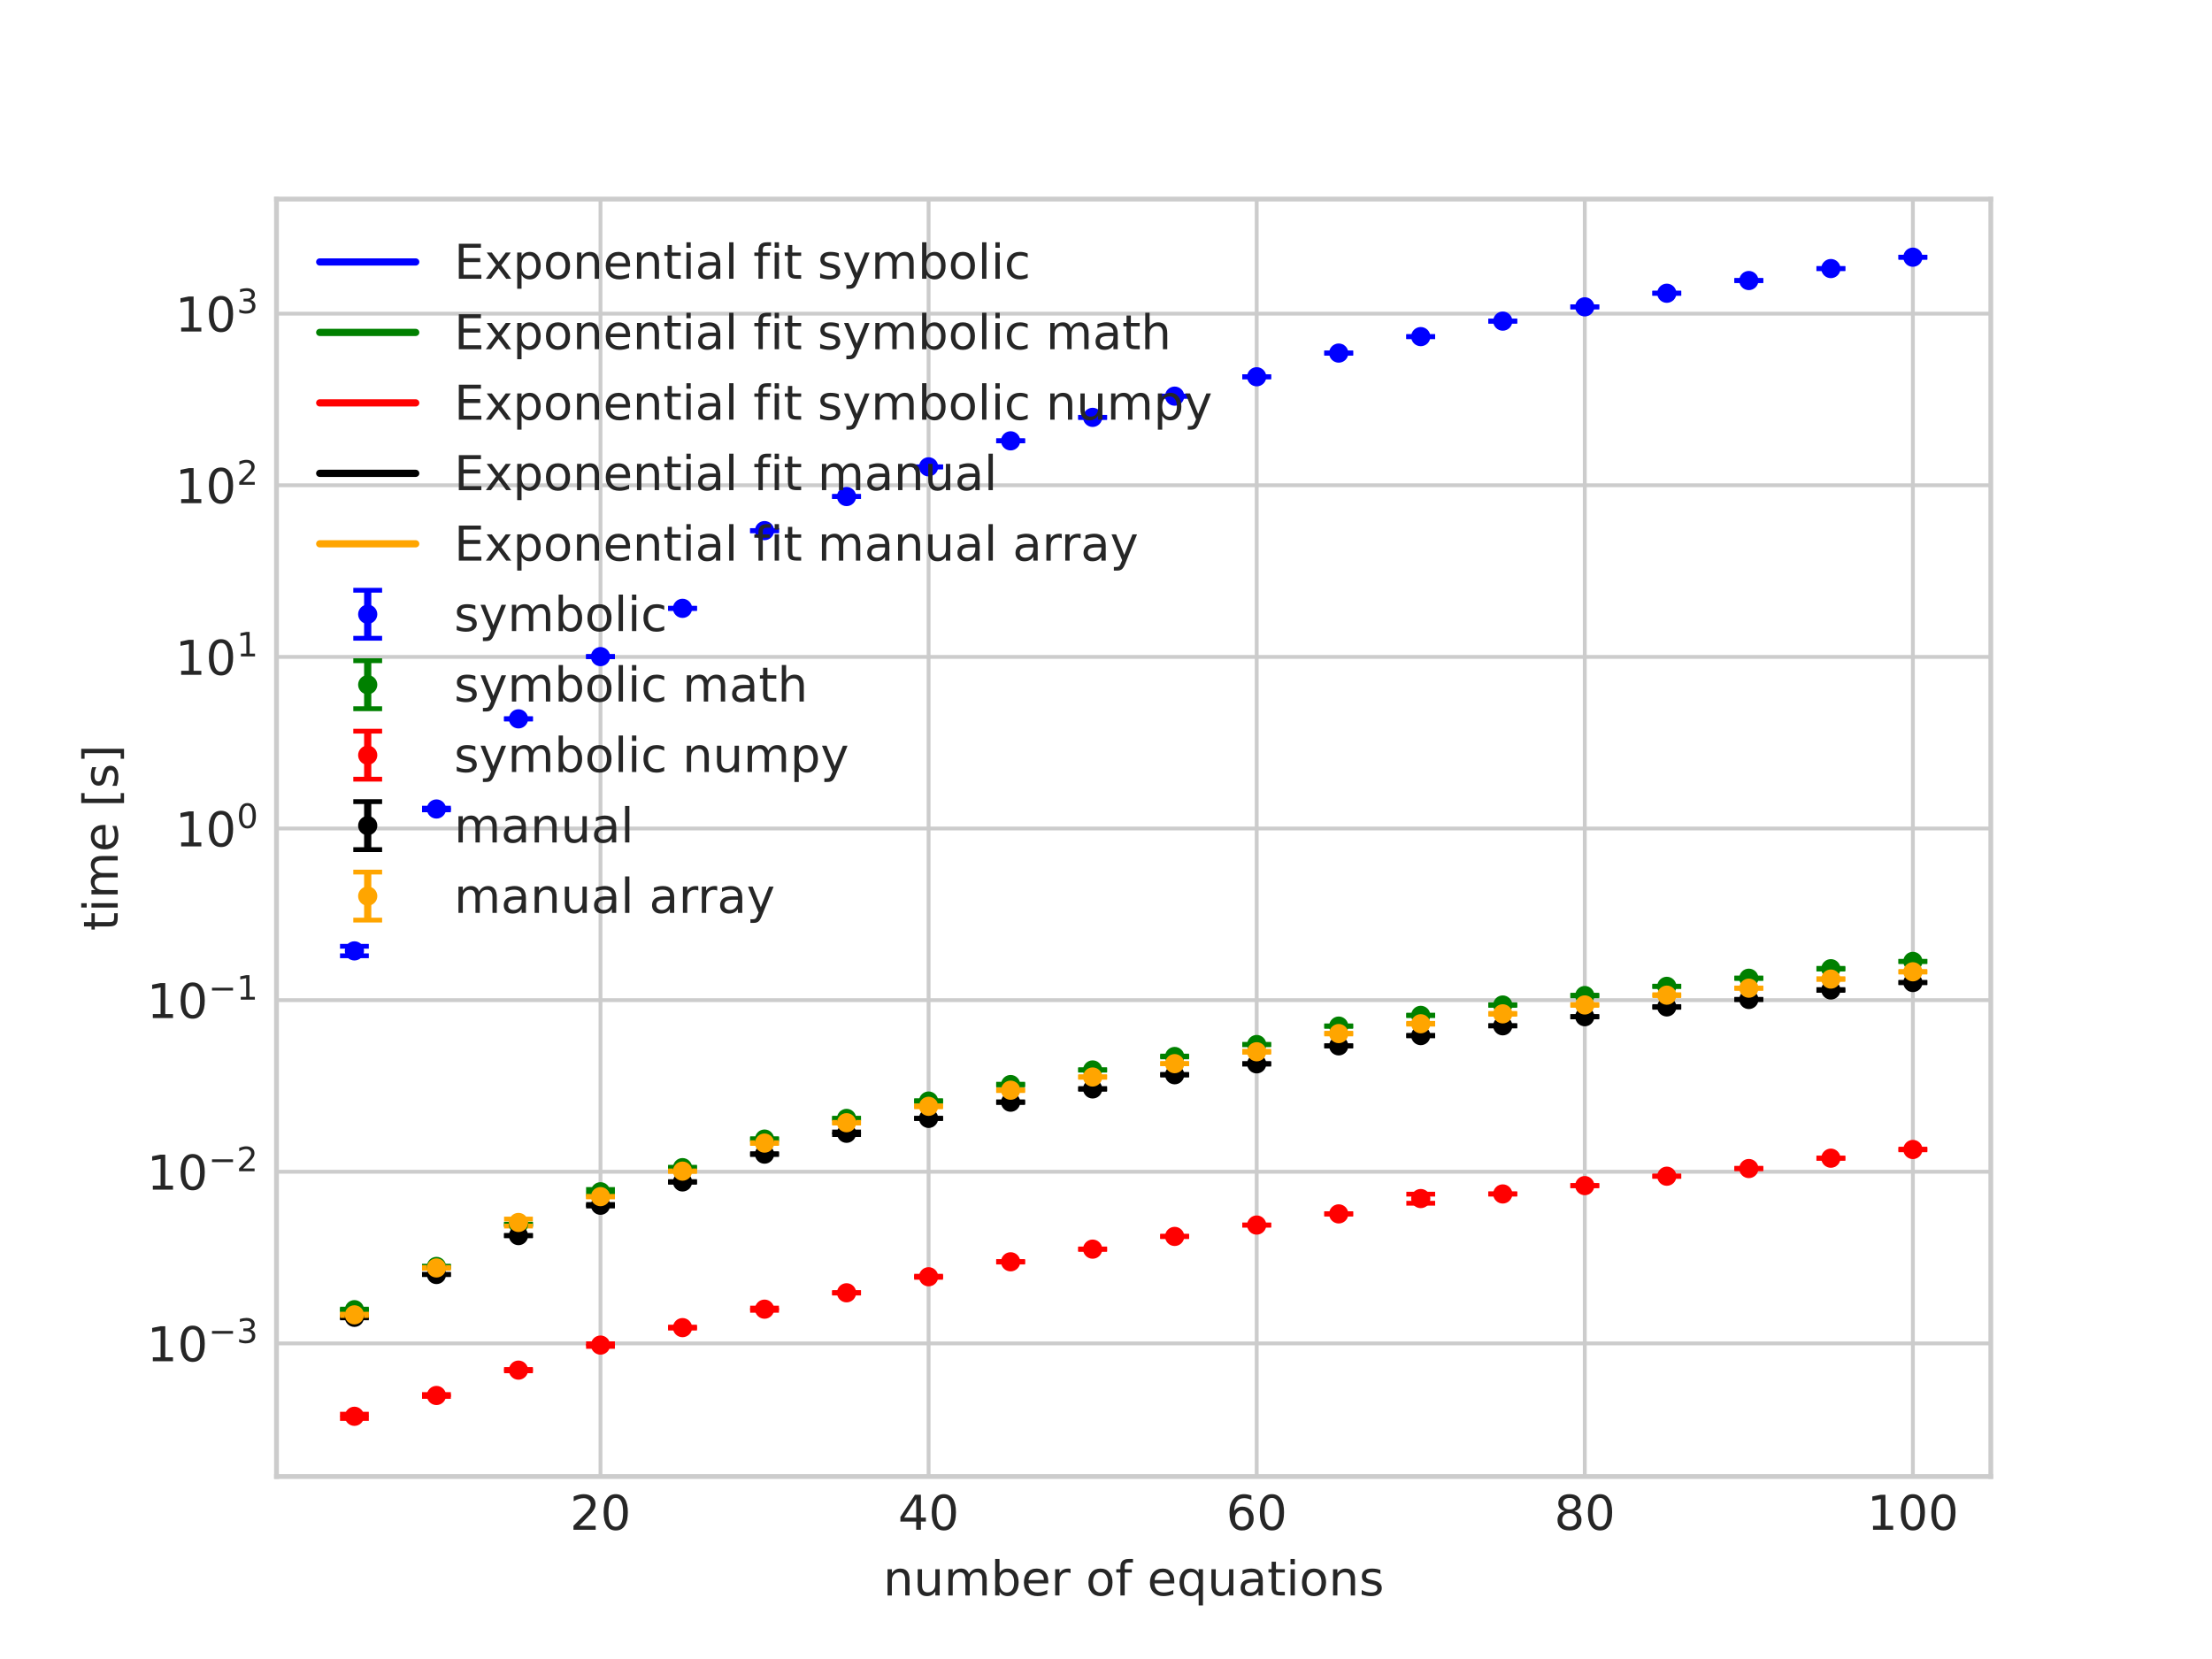 <?xml version="1.0" encoding="utf-8" standalone="no"?>
<!DOCTYPE svg PUBLIC "-//W3C//DTD SVG 1.1//EN"
  "http://www.w3.org/Graphics/SVG/1.1/DTD/svg11.dtd">
<!-- Created with matplotlib (https://matplotlib.org/) -->
<svg height="345.6pt" version="1.1" viewBox="0 0 460.8 345.6" width="460.8pt" xmlns="http://www.w3.org/2000/svg" xmlns:xlink="http://www.w3.org/1999/xlink">
 <defs>
  <style type="text/css">*{stroke-linecap:butt;stroke-linejoin:round;}</style>
 </defs>
 <g id="figure_1">
  <g id="patch_1">
   <path d="M 0 345.6 
L 460.8 345.6 
L 460.8 0 
L 0 0 
z
" style="fill:#ffffff;"/>
  </g>
  <g id="axes_1">
   <g id="patch_2">
    <path d="M 57.6 307.584 
L 414.72 307.584 
L 414.72 41.472 
L 57.6 41.472 
z
" style="fill:#ffffff;"/>
   </g>
   <g id="matplotlib.axis_1">
    <g id="xtick_1">
     <g id="line2d_1">
      <path clip-path="url(#pb336f47a30)" d="M 125.094 307.584 
L 125.094 41.472 
" style="fill:none;stroke:#cccccc;stroke-linecap:round;stroke-width:0.8;"/>
     </g>
     <g id="line2d_2"/>
     <g id="text_1">
      <!-- 20 -->
      <g style="fill:#262626;" transform="translate(118.731 318.682)scale(0.1 -0.1)">
       <defs>
        <path d="M 19.188 8.297 
L 53.609 8.297 
L 53.609 0 
L 7.328 0 
L 7.328 8.297 
Q 12.938 14.109 22.625 23.891 
Q 32.328 33.688 34.812 36.531 
Q 39.547 41.844 41.422 45.531 
Q 43.312 49.219 43.312 52.781 
Q 43.312 58.594 39.234 62.25 
Q 35.156 65.922 28.609 65.922 
Q 23.969 65.922 18.812 64.312 
Q 13.672 62.703 7.812 59.422 
L 7.812 69.391 
Q 13.766 71.781 18.938 73 
Q 24.125 74.219 28.422 74.219 
Q 39.75 74.219 46.484 68.547 
Q 53.219 62.891 53.219 53.422 
Q 53.219 48.922 51.531 44.891 
Q 49.859 40.875 45.406 35.406 
Q 44.188 33.984 37.641 27.219 
Q 31.109 20.453 19.188 8.297 
z
" id="DejaVuSans-50"/>
        <path d="M 31.781 66.406 
Q 24.172 66.406 20.328 58.906 
Q 16.5 51.422 16.5 36.375 
Q 16.5 21.391 20.328 13.891 
Q 24.172 6.391 31.781 6.391 
Q 39.453 6.391 43.281 13.891 
Q 47.125 21.391 47.125 36.375 
Q 47.125 51.422 43.281 58.906 
Q 39.453 66.406 31.781 66.406 
z
M 31.781 74.219 
Q 44.047 74.219 50.516 64.516 
Q 56.984 54.828 56.984 36.375 
Q 56.984 17.969 50.516 8.266 
Q 44.047 -1.422 31.781 -1.422 
Q 19.531 -1.422 13.062 8.266 
Q 6.594 17.969 6.594 36.375 
Q 6.594 54.828 13.062 64.516 
Q 19.531 74.219 31.781 74.219 
z
" id="DejaVuSans-48"/>
       </defs>
       <use xlink:href="#DejaVuSans-50"/>
       <use x="63.623" xlink:href="#DejaVuSans-48"/>
      </g>
     </g>
    </g>
    <g id="xtick_2">
     <g id="line2d_3">
      <path clip-path="url(#pb336f47a30)" d="M 193.442 307.584 
L 193.442 41.472 
" style="fill:none;stroke:#cccccc;stroke-linecap:round;stroke-width:0.8;"/>
     </g>
     <g id="line2d_4"/>
     <g id="text_2">
      <!-- 40 -->
      <g style="fill:#262626;" transform="translate(187.08 318.682)scale(0.1 -0.1)">
       <defs>
        <path d="M 37.797 64.312 
L 12.891 25.391 
L 37.797 25.391 
z
M 35.203 72.906 
L 47.609 72.906 
L 47.609 25.391 
L 58.016 25.391 
L 58.016 17.188 
L 47.609 17.188 
L 47.609 0 
L 37.797 0 
L 37.797 17.188 
L 4.891 17.188 
L 4.891 26.703 
z
" id="DejaVuSans-52"/>
       </defs>
       <use xlink:href="#DejaVuSans-52"/>
       <use x="63.623" xlink:href="#DejaVuSans-48"/>
      </g>
     </g>
    </g>
    <g id="xtick_3">
     <g id="line2d_5">
      <path clip-path="url(#pb336f47a30)" d="M 261.791 307.584 
L 261.791 41.472 
" style="fill:none;stroke:#cccccc;stroke-linecap:round;stroke-width:0.8;"/>
     </g>
     <g id="line2d_6"/>
     <g id="text_3">
      <!-- 60 -->
      <g style="fill:#262626;" transform="translate(255.428 318.682)scale(0.1 -0.1)">
       <defs>
        <path d="M 33.016 40.375 
Q 26.375 40.375 22.484 35.828 
Q 18.609 31.297 18.609 23.391 
Q 18.609 15.531 22.484 10.953 
Q 26.375 6.391 33.016 6.391 
Q 39.656 6.391 43.531 10.953 
Q 47.406 15.531 47.406 23.391 
Q 47.406 31.297 43.531 35.828 
Q 39.656 40.375 33.016 40.375 
z
M 52.594 71.297 
L 52.594 62.312 
Q 48.875 64.062 45.094 64.984 
Q 41.312 65.922 37.594 65.922 
Q 27.828 65.922 22.672 59.328 
Q 17.531 52.734 16.797 39.406 
Q 19.672 43.656 24.016 45.922 
Q 28.375 48.188 33.594 48.188 
Q 44.578 48.188 50.953 41.516 
Q 57.328 34.859 57.328 23.391 
Q 57.328 12.156 50.688 5.359 
Q 44.047 -1.422 33.016 -1.422 
Q 20.359 -1.422 13.672 8.266 
Q 6.984 17.969 6.984 36.375 
Q 6.984 53.656 15.188 63.938 
Q 23.391 74.219 37.203 74.219 
Q 40.922 74.219 44.703 73.484 
Q 48.484 72.75 52.594 71.297 
z
" id="DejaVuSans-54"/>
       </defs>
       <use xlink:href="#DejaVuSans-54"/>
       <use x="63.623" xlink:href="#DejaVuSans-48"/>
      </g>
     </g>
    </g>
    <g id="xtick_4">
     <g id="line2d_7">
      <path clip-path="url(#pb336f47a30)" d="M 330.139 307.584 
L 330.139 41.472 
" style="fill:none;stroke:#cccccc;stroke-linecap:round;stroke-width:0.8;"/>
     </g>
     <g id="line2d_8"/>
     <g id="text_4">
      <!-- 80 -->
      <g style="fill:#262626;" transform="translate(323.776 318.682)scale(0.1 -0.1)">
       <defs>
        <path d="M 31.781 34.625 
Q 24.75 34.625 20.719 30.859 
Q 16.703 27.094 16.703 20.516 
Q 16.703 13.922 20.719 10.156 
Q 24.75 6.391 31.781 6.391 
Q 38.812 6.391 42.859 10.172 
Q 46.922 13.969 46.922 20.516 
Q 46.922 27.094 42.891 30.859 
Q 38.875 34.625 31.781 34.625 
z
M 21.922 38.812 
Q 15.578 40.375 12.031 44.719 
Q 8.5 49.078 8.5 55.328 
Q 8.5 64.062 14.719 69.141 
Q 20.953 74.219 31.781 74.219 
Q 42.672 74.219 48.875 69.141 
Q 55.078 64.062 55.078 55.328 
Q 55.078 49.078 51.531 44.719 
Q 48 40.375 41.703 38.812 
Q 48.828 37.156 52.797 32.312 
Q 56.781 27.484 56.781 20.516 
Q 56.781 9.906 50.312 4.234 
Q 43.844 -1.422 31.781 -1.422 
Q 19.734 -1.422 13.25 4.234 
Q 6.781 9.906 6.781 20.516 
Q 6.781 27.484 10.781 32.312 
Q 14.797 37.156 21.922 38.812 
z
M 18.312 54.391 
Q 18.312 48.734 21.844 45.562 
Q 25.391 42.391 31.781 42.391 
Q 38.141 42.391 41.719 45.562 
Q 45.312 48.734 45.312 54.391 
Q 45.312 60.062 41.719 63.234 
Q 38.141 66.406 31.781 66.406 
Q 25.391 66.406 21.844 63.234 
Q 18.312 60.062 18.312 54.391 
z
" id="DejaVuSans-56"/>
       </defs>
       <use xlink:href="#DejaVuSans-56"/>
       <use x="63.623" xlink:href="#DejaVuSans-48"/>
      </g>
     </g>
    </g>
    <g id="xtick_5">
     <g id="line2d_9">
      <path clip-path="url(#pb336f47a30)" d="M 398.487 307.584 
L 398.487 41.472 
" style="fill:none;stroke:#cccccc;stroke-linecap:round;stroke-width:0.8;"/>
     </g>
     <g id="line2d_10"/>
     <g id="text_5">
      <!-- 100 -->
      <g style="fill:#262626;" transform="translate(388.944 318.682)scale(0.1 -0.1)">
       <defs>
        <path d="M 12.406 8.297 
L 28.516 8.297 
L 28.516 63.922 
L 10.984 60.406 
L 10.984 69.391 
L 28.422 72.906 
L 38.281 72.906 
L 38.281 8.297 
L 54.391 8.297 
L 54.391 0 
L 12.406 0 
z
" id="DejaVuSans-49"/>
       </defs>
       <use xlink:href="#DejaVuSans-49"/>
       <use x="63.623" xlink:href="#DejaVuSans-48"/>
       <use x="127.246" xlink:href="#DejaVuSans-48"/>
      </g>
     </g>
    </g>
    <g id="text_6">
     <!-- number of equations -->
     <g style="fill:#262626;" transform="translate(183.983 332.361)scale(0.1 -0.1)">
      <defs>
       <path d="M 54.891 33.016 
L 54.891 0 
L 45.906 0 
L 45.906 32.719 
Q 45.906 40.484 42.875 44.328 
Q 39.844 48.188 33.797 48.188 
Q 26.516 48.188 22.312 43.547 
Q 18.109 38.922 18.109 30.906 
L 18.109 0 
L 9.078 0 
L 9.078 54.688 
L 18.109 54.688 
L 18.109 46.188 
Q 21.344 51.125 25.703 53.562 
Q 30.078 56 35.797 56 
Q 45.219 56 50.047 50.172 
Q 54.891 44.344 54.891 33.016 
z
" id="DejaVuSans-110"/>
       <path d="M 8.5 21.578 
L 8.5 54.688 
L 17.484 54.688 
L 17.484 21.922 
Q 17.484 14.156 20.5 10.266 
Q 23.531 6.391 29.594 6.391 
Q 36.859 6.391 41.078 11.031 
Q 45.312 15.672 45.312 23.688 
L 45.312 54.688 
L 54.297 54.688 
L 54.297 0 
L 45.312 0 
L 45.312 8.406 
Q 42.047 3.422 37.719 1 
Q 33.406 -1.422 27.688 -1.422 
Q 18.266 -1.422 13.375 4.438 
Q 8.5 10.297 8.5 21.578 
z
M 31.109 56 
z
" id="DejaVuSans-117"/>
       <path d="M 52 44.188 
Q 55.375 50.25 60.062 53.125 
Q 64.75 56 71.094 56 
Q 79.641 56 84.281 50.016 
Q 88.922 44.047 88.922 33.016 
L 88.922 0 
L 79.891 0 
L 79.891 32.719 
Q 79.891 40.578 77.094 44.375 
Q 74.312 48.188 68.609 48.188 
Q 61.625 48.188 57.562 43.547 
Q 53.516 38.922 53.516 30.906 
L 53.516 0 
L 44.484 0 
L 44.484 32.719 
Q 44.484 40.625 41.703 44.406 
Q 38.922 48.188 33.109 48.188 
Q 26.219 48.188 22.156 43.531 
Q 18.109 38.875 18.109 30.906 
L 18.109 0 
L 9.078 0 
L 9.078 54.688 
L 18.109 54.688 
L 18.109 46.188 
Q 21.188 51.219 25.484 53.609 
Q 29.781 56 35.688 56 
Q 41.656 56 45.828 52.969 
Q 50 49.953 52 44.188 
z
" id="DejaVuSans-109"/>
       <path d="M 48.688 27.297 
Q 48.688 37.203 44.609 42.844 
Q 40.531 48.484 33.406 48.484 
Q 26.266 48.484 22.188 42.844 
Q 18.109 37.203 18.109 27.297 
Q 18.109 17.391 22.188 11.75 
Q 26.266 6.109 33.406 6.109 
Q 40.531 6.109 44.609 11.75 
Q 48.688 17.391 48.688 27.297 
z
M 18.109 46.391 
Q 20.953 51.266 25.266 53.625 
Q 29.594 56 35.594 56 
Q 45.562 56 51.781 48.094 
Q 58.016 40.188 58.016 27.297 
Q 58.016 14.406 51.781 6.484 
Q 45.562 -1.422 35.594 -1.422 
Q 29.594 -1.422 25.266 0.953 
Q 20.953 3.328 18.109 8.203 
L 18.109 0 
L 9.078 0 
L 9.078 75.984 
L 18.109 75.984 
z
" id="DejaVuSans-98"/>
       <path d="M 56.203 29.594 
L 56.203 25.203 
L 14.891 25.203 
Q 15.484 15.922 20.484 11.062 
Q 25.484 6.203 34.422 6.203 
Q 39.594 6.203 44.453 7.469 
Q 49.312 8.734 54.109 11.281 
L 54.109 2.781 
Q 49.266 0.734 44.188 -0.344 
Q 39.109 -1.422 33.891 -1.422 
Q 20.797 -1.422 13.156 6.188 
Q 5.516 13.812 5.516 26.812 
Q 5.516 40.234 12.766 48.109 
Q 20.016 56 32.328 56 
Q 43.359 56 49.781 48.891 
Q 56.203 41.797 56.203 29.594 
z
M 47.219 32.234 
Q 47.125 39.594 43.094 43.984 
Q 39.062 48.391 32.422 48.391 
Q 24.906 48.391 20.391 44.141 
Q 15.875 39.891 15.188 32.172 
z
" id="DejaVuSans-101"/>
       <path d="M 41.109 46.297 
Q 39.594 47.172 37.812 47.578 
Q 36.031 48 33.891 48 
Q 26.266 48 22.188 43.047 
Q 18.109 38.094 18.109 28.812 
L 18.109 0 
L 9.078 0 
L 9.078 54.688 
L 18.109 54.688 
L 18.109 46.188 
Q 20.953 51.172 25.484 53.578 
Q 30.031 56 36.531 56 
Q 37.453 56 38.578 55.875 
Q 39.703 55.766 41.062 55.516 
z
" id="DejaVuSans-114"/>
       <path id="DejaVuSans-32"/>
       <path d="M 30.609 48.391 
Q 23.391 48.391 19.188 42.75 
Q 14.984 37.109 14.984 27.297 
Q 14.984 17.484 19.156 11.844 
Q 23.344 6.203 30.609 6.203 
Q 37.797 6.203 41.984 11.859 
Q 46.188 17.531 46.188 27.297 
Q 46.188 37.016 41.984 42.703 
Q 37.797 48.391 30.609 48.391 
z
M 30.609 56 
Q 42.328 56 49.016 48.375 
Q 55.719 40.766 55.719 27.297 
Q 55.719 13.875 49.016 6.219 
Q 42.328 -1.422 30.609 -1.422 
Q 18.844 -1.422 12.172 6.219 
Q 5.516 13.875 5.516 27.297 
Q 5.516 40.766 12.172 48.375 
Q 18.844 56 30.609 56 
z
" id="DejaVuSans-111"/>
       <path d="M 37.109 75.984 
L 37.109 68.5 
L 28.516 68.5 
Q 23.688 68.5 21.797 66.547 
Q 19.922 64.594 19.922 59.516 
L 19.922 54.688 
L 34.719 54.688 
L 34.719 47.703 
L 19.922 47.703 
L 19.922 0 
L 10.891 0 
L 10.891 47.703 
L 2.297 47.703 
L 2.297 54.688 
L 10.891 54.688 
L 10.891 58.5 
Q 10.891 67.625 15.141 71.797 
Q 19.391 75.984 28.609 75.984 
z
" id="DejaVuSans-102"/>
       <path d="M 14.797 27.297 
Q 14.797 17.391 18.875 11.75 
Q 22.953 6.109 30.078 6.109 
Q 37.203 6.109 41.297 11.75 
Q 45.406 17.391 45.406 27.297 
Q 45.406 37.203 41.297 42.844 
Q 37.203 48.484 30.078 48.484 
Q 22.953 48.484 18.875 42.844 
Q 14.797 37.203 14.797 27.297 
z
M 45.406 8.203 
Q 42.578 3.328 38.25 0.953 
Q 33.938 -1.422 27.875 -1.422 
Q 17.969 -1.422 11.734 6.484 
Q 5.516 14.406 5.516 27.297 
Q 5.516 40.188 11.734 48.094 
Q 17.969 56 27.875 56 
Q 33.938 56 38.25 53.625 
Q 42.578 51.266 45.406 46.391 
L 45.406 54.688 
L 54.391 54.688 
L 54.391 -20.797 
L 45.406 -20.797 
z
" id="DejaVuSans-113"/>
       <path d="M 34.281 27.484 
Q 23.391 27.484 19.188 25 
Q 14.984 22.516 14.984 16.5 
Q 14.984 11.719 18.141 8.906 
Q 21.297 6.109 26.703 6.109 
Q 34.188 6.109 38.703 11.406 
Q 43.219 16.703 43.219 25.484 
L 43.219 27.484 
z
M 52.203 31.203 
L 52.203 0 
L 43.219 0 
L 43.219 8.297 
Q 40.141 3.328 35.547 0.953 
Q 30.953 -1.422 24.312 -1.422 
Q 15.922 -1.422 10.953 3.297 
Q 6 8.016 6 15.922 
Q 6 25.141 12.172 29.828 
Q 18.359 34.516 30.609 34.516 
L 43.219 34.516 
L 43.219 35.406 
Q 43.219 41.609 39.141 45 
Q 35.062 48.391 27.688 48.391 
Q 23 48.391 18.547 47.266 
Q 14.109 46.141 10.016 43.891 
L 10.016 52.203 
Q 14.938 54.109 19.578 55.047 
Q 24.219 56 28.609 56 
Q 40.484 56 46.344 49.844 
Q 52.203 43.703 52.203 31.203 
z
" id="DejaVuSans-97"/>
       <path d="M 18.312 70.219 
L 18.312 54.688 
L 36.812 54.688 
L 36.812 47.703 
L 18.312 47.703 
L 18.312 18.016 
Q 18.312 11.328 20.141 9.422 
Q 21.969 7.516 27.594 7.516 
L 36.812 7.516 
L 36.812 0 
L 27.594 0 
Q 17.188 0 13.234 3.875 
Q 9.281 7.766 9.281 18.016 
L 9.281 47.703 
L 2.688 47.703 
L 2.688 54.688 
L 9.281 54.688 
L 9.281 70.219 
z
" id="DejaVuSans-116"/>
       <path d="M 9.422 54.688 
L 18.406 54.688 
L 18.406 0 
L 9.422 0 
z
M 9.422 75.984 
L 18.406 75.984 
L 18.406 64.594 
L 9.422 64.594 
z
" id="DejaVuSans-105"/>
       <path d="M 44.281 53.078 
L 44.281 44.578 
Q 40.484 46.531 36.375 47.5 
Q 32.281 48.484 27.875 48.484 
Q 21.188 48.484 17.844 46.438 
Q 14.5 44.391 14.5 40.281 
Q 14.5 37.156 16.891 35.375 
Q 19.281 33.594 26.516 31.984 
L 29.594 31.297 
Q 39.156 29.25 43.188 25.516 
Q 47.219 21.781 47.219 15.094 
Q 47.219 7.469 41.188 3.016 
Q 35.156 -1.422 24.609 -1.422 
Q 20.219 -1.422 15.453 -0.562 
Q 10.688 0.297 5.422 2 
L 5.422 11.281 
Q 10.406 8.688 15.234 7.391 
Q 20.062 6.109 24.812 6.109 
Q 31.156 6.109 34.562 8.281 
Q 37.984 10.453 37.984 14.406 
Q 37.984 18.062 35.516 20.016 
Q 33.062 21.969 24.703 23.781 
L 21.578 24.516 
Q 13.234 26.266 9.516 29.906 
Q 5.812 33.547 5.812 39.891 
Q 5.812 47.609 11.281 51.797 
Q 16.75 56 26.812 56 
Q 31.781 56 36.172 55.266 
Q 40.578 54.547 44.281 53.078 
z
" id="DejaVuSans-115"/>
      </defs>
      <use xlink:href="#DejaVuSans-110"/>
      <use x="63.379" xlink:href="#DejaVuSans-117"/>
      <use x="126.758" xlink:href="#DejaVuSans-109"/>
      <use x="224.17" xlink:href="#DejaVuSans-98"/>
      <use x="287.646" xlink:href="#DejaVuSans-101"/>
      <use x="349.17" xlink:href="#DejaVuSans-114"/>
      <use x="390.283" xlink:href="#DejaVuSans-32"/>
      <use x="422.07" xlink:href="#DejaVuSans-111"/>
      <use x="483.252" xlink:href="#DejaVuSans-102"/>
      <use x="518.457" xlink:href="#DejaVuSans-32"/>
      <use x="550.244" xlink:href="#DejaVuSans-101"/>
      <use x="611.768" xlink:href="#DejaVuSans-113"/>
      <use x="675.244" xlink:href="#DejaVuSans-117"/>
      <use x="738.623" xlink:href="#DejaVuSans-97"/>
      <use x="799.902" xlink:href="#DejaVuSans-116"/>
      <use x="839.111" xlink:href="#DejaVuSans-105"/>
      <use x="866.895" xlink:href="#DejaVuSans-111"/>
      <use x="928.076" xlink:href="#DejaVuSans-110"/>
      <use x="991.455" xlink:href="#DejaVuSans-115"/>
     </g>
    </g>
   </g>
   <g id="matplotlib.axis_2">
    <g id="ytick_1">
     <g id="line2d_11">
      <path clip-path="url(#pb336f47a30)" d="M 57.6 279.852 
L 414.72 279.852 
" style="fill:none;stroke:#cccccc;stroke-linecap:round;stroke-width:0.8;"/>
     </g>
     <g id="line2d_12"/>
     <g id="text_7">
      <!-- $\mathdefault{10^{-3}}$ -->
      <g style="fill:#262626;" transform="translate(30.6 283.651)scale(0.1 -0.1)">
       <defs>
        <path d="M 10.594 35.5 
L 73.188 35.5 
L 73.188 27.203 
L 10.594 27.203 
z
" id="DejaVuSans-8722"/>
        <path d="M 40.578 39.312 
Q 47.656 37.797 51.625 33 
Q 55.609 28.219 55.609 21.188 
Q 55.609 10.406 48.188 4.484 
Q 40.766 -1.422 27.094 -1.422 
Q 22.516 -1.422 17.656 -0.516 
Q 12.797 0.391 7.625 2.203 
L 7.625 11.719 
Q 11.719 9.328 16.594 8.109 
Q 21.484 6.891 26.812 6.891 
Q 36.078 6.891 40.938 10.547 
Q 45.797 14.203 45.797 21.188 
Q 45.797 27.641 41.281 31.266 
Q 36.766 34.906 28.719 34.906 
L 20.219 34.906 
L 20.219 43.016 
L 29.109 43.016 
Q 36.375 43.016 40.234 45.922 
Q 44.094 48.828 44.094 54.297 
Q 44.094 59.906 40.109 62.906 
Q 36.141 65.922 28.719 65.922 
Q 24.656 65.922 20.016 65.031 
Q 15.375 64.156 9.812 62.312 
L 9.812 71.094 
Q 15.438 72.656 20.344 73.438 
Q 25.25 74.219 29.594 74.219 
Q 40.828 74.219 47.359 69.109 
Q 53.906 64.016 53.906 55.328 
Q 53.906 49.266 50.438 45.094 
Q 46.969 40.922 40.578 39.312 
z
" id="DejaVuSans-51"/>
       </defs>
       <use transform="translate(0 0.766)" xlink:href="#DejaVuSans-49"/>
       <use transform="translate(63.623 0.766)" xlink:href="#DejaVuSans-48"/>
       <use transform="translate(128.203 39.047)scale(0.7)" xlink:href="#DejaVuSans-8722"/>
       <use transform="translate(186.855 39.047)scale(0.7)" xlink:href="#DejaVuSans-51"/>
      </g>
     </g>
    </g>
    <g id="ytick_2">
     <g id="line2d_13">
      <path clip-path="url(#pb336f47a30)" d="M 57.6 244.099 
L 414.72 244.099 
" style="fill:none;stroke:#cccccc;stroke-linecap:round;stroke-width:0.8;"/>
     </g>
     <g id="line2d_14"/>
     <g id="text_8">
      <!-- $\mathdefault{10^{-2}}$ -->
      <g style="fill:#262626;" transform="translate(30.6 247.899)scale(0.1 -0.1)">
       <use transform="translate(0 0.766)" xlink:href="#DejaVuSans-49"/>
       <use transform="translate(63.623 0.766)" xlink:href="#DejaVuSans-48"/>
       <use transform="translate(128.203 39.047)scale(0.7)" xlink:href="#DejaVuSans-8722"/>
       <use transform="translate(186.855 39.047)scale(0.7)" xlink:href="#DejaVuSans-50"/>
      </g>
     </g>
    </g>
    <g id="ytick_3">
     <g id="line2d_15">
      <path clip-path="url(#pb336f47a30)" d="M 57.6 208.347 
L 414.72 208.347 
" style="fill:none;stroke:#cccccc;stroke-linecap:round;stroke-width:0.8;"/>
     </g>
     <g id="line2d_16"/>
     <g id="text_9">
      <!-- $\mathdefault{10^{-1}}$ -->
      <g style="fill:#262626;" transform="translate(30.6 212.146)scale(0.1 -0.1)">
       <use transform="translate(0 0.684)" xlink:href="#DejaVuSans-49"/>
       <use transform="translate(63.623 0.684)" xlink:href="#DejaVuSans-48"/>
       <use transform="translate(128.203 38.966)scale(0.7)" xlink:href="#DejaVuSans-8722"/>
       <use transform="translate(186.855 38.966)scale(0.7)" xlink:href="#DejaVuSans-49"/>
      </g>
     </g>
    </g>
    <g id="ytick_4">
     <g id="line2d_17">
      <path clip-path="url(#pb336f47a30)" d="M 57.6 172.595 
L 414.72 172.595 
" style="fill:none;stroke:#cccccc;stroke-linecap:round;stroke-width:0.8;"/>
     </g>
     <g id="line2d_18"/>
     <g id="text_10">
      <!-- $\mathdefault{10^{0}}$ -->
      <g style="fill:#262626;" transform="translate(36.5 176.394)scale(0.1 -0.1)">
       <use transform="translate(0 0.766)" xlink:href="#DejaVuSans-49"/>
       <use transform="translate(63.623 0.766)" xlink:href="#DejaVuSans-48"/>
       <use transform="translate(128.203 39.047)scale(0.7)" xlink:href="#DejaVuSans-48"/>
      </g>
     </g>
    </g>
    <g id="ytick_5">
     <g id="line2d_19">
      <path clip-path="url(#pb336f47a30)" d="M 57.6 136.843 
L 414.72 136.843 
" style="fill:none;stroke:#cccccc;stroke-linecap:round;stroke-width:0.8;"/>
     </g>
     <g id="line2d_20"/>
     <g id="text_11">
      <!-- $\mathdefault{10^{1}}$ -->
      <g style="fill:#262626;" transform="translate(36.5 140.642)scale(0.1 -0.1)">
       <use transform="translate(0 0.684)" xlink:href="#DejaVuSans-49"/>
       <use transform="translate(63.623 0.684)" xlink:href="#DejaVuSans-48"/>
       <use transform="translate(128.203 38.966)scale(0.7)" xlink:href="#DejaVuSans-49"/>
      </g>
     </g>
    </g>
    <g id="ytick_6">
     <g id="line2d_21">
      <path clip-path="url(#pb336f47a30)" d="M 57.6 101.09 
L 414.72 101.09 
" style="fill:none;stroke:#cccccc;stroke-linecap:round;stroke-width:0.8;"/>
     </g>
     <g id="line2d_22"/>
     <g id="text_12">
      <!-- $\mathdefault{10^{2}}$ -->
      <g style="fill:#262626;" transform="translate(36.5 104.89)scale(0.1 -0.1)">
       <use transform="translate(0 0.766)" xlink:href="#DejaVuSans-49"/>
       <use transform="translate(63.623 0.766)" xlink:href="#DejaVuSans-48"/>
       <use transform="translate(128.203 39.047)scale(0.7)" xlink:href="#DejaVuSans-50"/>
      </g>
     </g>
    </g>
    <g id="ytick_7">
     <g id="line2d_23">
      <path clip-path="url(#pb336f47a30)" d="M 57.6 65.338 
L 414.72 65.338 
" style="fill:none;stroke:#cccccc;stroke-linecap:round;stroke-width:0.8;"/>
     </g>
     <g id="line2d_24"/>
     <g id="text_13">
      <!-- $\mathdefault{10^{3}}$ -->
      <g style="fill:#262626;" transform="translate(36.5 69.137)scale(0.1 -0.1)">
       <use transform="translate(0 0.766)" xlink:href="#DejaVuSans-49"/>
       <use transform="translate(63.623 0.766)" xlink:href="#DejaVuSans-48"/>
       <use transform="translate(128.203 39.047)scale(0.7)" xlink:href="#DejaVuSans-51"/>
      </g>
     </g>
    </g>
    <g id="ytick_8">
     <g id="line2d_25"/>
    </g>
    <g id="ytick_9">
     <g id="line2d_26"/>
    </g>
    <g id="ytick_10">
     <g id="line2d_27"/>
    </g>
    <g id="ytick_11">
     <g id="line2d_28"/>
    </g>
    <g id="ytick_12">
     <g id="line2d_29"/>
    </g>
    <g id="ytick_13">
     <g id="line2d_30"/>
    </g>
    <g id="ytick_14">
     <g id="line2d_31"/>
    </g>
    <g id="ytick_15">
     <g id="line2d_32"/>
    </g>
    <g id="ytick_16">
     <g id="line2d_33"/>
    </g>
    <g id="ytick_17">
     <g id="line2d_34"/>
    </g>
    <g id="ytick_18">
     <g id="line2d_35"/>
    </g>
    <g id="ytick_19">
     <g id="line2d_36"/>
    </g>
    <g id="ytick_20">
     <g id="line2d_37"/>
    </g>
    <g id="ytick_21">
     <g id="line2d_38"/>
    </g>
    <g id="ytick_22">
     <g id="line2d_39"/>
    </g>
    <g id="ytick_23">
     <g id="line2d_40"/>
    </g>
    <g id="ytick_24">
     <g id="line2d_41"/>
    </g>
    <g id="ytick_25">
     <g id="line2d_42"/>
    </g>
    <g id="ytick_26">
     <g id="line2d_43"/>
    </g>
    <g id="ytick_27">
     <g id="line2d_44"/>
    </g>
    <g id="ytick_28">
     <g id="line2d_45"/>
    </g>
    <g id="ytick_29">
     <g id="line2d_46"/>
    </g>
    <g id="ytick_30">
     <g id="line2d_47"/>
    </g>
    <g id="ytick_31">
     <g id="line2d_48"/>
    </g>
    <g id="ytick_32">
     <g id="line2d_49"/>
    </g>
    <g id="ytick_33">
     <g id="line2d_50"/>
    </g>
    <g id="ytick_34">
     <g id="line2d_51"/>
    </g>
    <g id="ytick_35">
     <g id="line2d_52"/>
    </g>
    <g id="ytick_36">
     <g id="line2d_53"/>
    </g>
    <g id="ytick_37">
     <g id="line2d_54"/>
    </g>
    <g id="ytick_38">
     <g id="line2d_55"/>
    </g>
    <g id="ytick_39">
     <g id="line2d_56"/>
    </g>
    <g id="ytick_40">
     <g id="line2d_57"/>
    </g>
    <g id="ytick_41">
     <g id="line2d_58"/>
    </g>
    <g id="ytick_42">
     <g id="line2d_59"/>
    </g>
    <g id="ytick_43">
     <g id="line2d_60"/>
    </g>
    <g id="ytick_44">
     <g id="line2d_61"/>
    </g>
    <g id="ytick_45">
     <g id="line2d_62"/>
    </g>
    <g id="ytick_46">
     <g id="line2d_63"/>
    </g>
    <g id="ytick_47">
     <g id="line2d_64"/>
    </g>
    <g id="ytick_48">
     <g id="line2d_65"/>
    </g>
    <g id="ytick_49">
     <g id="line2d_66"/>
    </g>
    <g id="ytick_50">
     <g id="line2d_67"/>
    </g>
    <g id="ytick_51">
     <g id="line2d_68"/>
    </g>
    <g id="ytick_52">
     <g id="line2d_69"/>
    </g>
    <g id="ytick_53">
     <g id="line2d_70"/>
    </g>
    <g id="ytick_54">
     <g id="line2d_71"/>
    </g>
    <g id="ytick_55">
     <g id="line2d_72"/>
    </g>
    <g id="ytick_56">
     <g id="line2d_73"/>
    </g>
    <g id="ytick_57">
     <g id="line2d_74"/>
    </g>
    <g id="ytick_58">
     <g id="line2d_75"/>
    </g>
    <g id="ytick_59">
     <g id="line2d_76"/>
    </g>
    <g id="ytick_60">
     <g id="line2d_77"/>
    </g>
    <g id="ytick_61">
     <g id="line2d_78"/>
    </g>
    <g id="ytick_62">
     <g id="line2d_79"/>
    </g>
    <g id="ytick_63">
     <g id="line2d_80"/>
    </g>
    <g id="ytick_64">
     <g id="line2d_81"/>
    </g>
    <g id="ytick_65">
     <g id="line2d_82"/>
    </g>
    <g id="ytick_66">
     <g id="line2d_83"/>
    </g>
    <g id="text_14">
     <!-- time [s] -->
     <g style="fill:#262626;" transform="translate(24.52 193.919)rotate(-90)scale(0.1 -0.1)">
      <defs>
       <path d="M 8.594 75.984 
L 29.297 75.984 
L 29.297 69 
L 17.578 69 
L 17.578 -6.203 
L 29.297 -6.203 
L 29.297 -13.188 
L 8.594 -13.188 
z
" id="DejaVuSans-91"/>
       <path d="M 30.422 75.984 
L 30.422 -13.188 
L 9.719 -13.188 
L 9.719 -6.203 
L 21.391 -6.203 
L 21.391 69 
L 9.719 69 
L 9.719 75.984 
z
" id="DejaVuSans-93"/>
      </defs>
      <use xlink:href="#DejaVuSans-116"/>
      <use x="39.209" xlink:href="#DejaVuSans-105"/>
      <use x="66.992" xlink:href="#DejaVuSans-109"/>
      <use x="164.404" xlink:href="#DejaVuSans-101"/>
      <use x="225.928" xlink:href="#DejaVuSans-32"/>
      <use x="257.715" xlink:href="#DejaVuSans-91"/>
      <use x="296.729" xlink:href="#DejaVuSans-115"/>
      <use x="348.828" xlink:href="#DejaVuSans-93"/>
     </g>
    </g>
   </g>
   <g id="LineCollection_1">
    <path clip-path="url(#pb336f47a30)" d="M 73.833 199.105 
L 73.833 197.132 
" style="fill:none;stroke:#0000ff;stroke-width:1.5;"/>
    <path clip-path="url(#pb336f47a30)" d="M 90.92 168.7 
L 90.92 168.356 
" style="fill:none;stroke:#0000ff;stroke-width:1.5;"/>
    <path clip-path="url(#pb336f47a30)" d="M 108.007 149.791 
L 108.007 149.71 
" style="fill:none;stroke:#0000ff;stroke-width:1.5;"/>
    <path clip-path="url(#pb336f47a30)" d="M 125.094 136.808 
L 125.094 136.762 
" style="fill:none;stroke:#0000ff;stroke-width:1.5;"/>
    <path clip-path="url(#pb336f47a30)" d="M 142.181 126.751 
L 142.181 126.707 
" style="fill:none;stroke:#0000ff;stroke-width:1.5;"/>
    <path clip-path="url(#pb336f47a30)" d="M 159.268 110.541 
L 159.268 110.531 
" style="fill:none;stroke:#0000ff;stroke-width:1.5;"/>
    <path clip-path="url(#pb336f47a30)" d="M 176.355 103.45 
L 176.355 103.425 
" style="fill:none;stroke:#0000ff;stroke-width:1.5;"/>
    <path clip-path="url(#pb336f47a30)" d="M 193.442 97.266 
L 193.442 97.24 
" style="fill:none;stroke:#0000ff;stroke-width:1.5;"/>
    <path clip-path="url(#pb336f47a30)" d="M 210.529 91.848 
L 210.529 91.822 
" style="fill:none;stroke:#0000ff;stroke-width:1.5;"/>
    <path clip-path="url(#pb336f47a30)" d="M 227.616 86.955 
L 227.616 86.934 
" style="fill:none;stroke:#0000ff;stroke-width:1.5;"/>
    <path clip-path="url(#pb336f47a30)" d="M 244.704 82.542 
L 244.704 82.506 
" style="fill:none;stroke:#0000ff;stroke-width:1.5;"/>
    <path clip-path="url(#pb336f47a30)" d="M 261.791 78.5 
L 261.791 78.475 
" style="fill:none;stroke:#0000ff;stroke-width:1.5;"/>
    <path clip-path="url(#pb336f47a30)" d="M 278.878 73.568 
L 278.878 73.536 
" style="fill:none;stroke:#0000ff;stroke-width:1.5;"/>
    <path clip-path="url(#pb336f47a30)" d="M 295.965 70.145 
L 295.965 70.106 
" style="fill:none;stroke:#0000ff;stroke-width:1.5;"/>
    <path clip-path="url(#pb336f47a30)" d="M 313.052 66.904 
L 313.052 66.887 
" style="fill:none;stroke:#0000ff;stroke-width:1.5;"/>
    <path clip-path="url(#pb336f47a30)" d="M 330.139 63.932 
L 330.139 63.908 
" style="fill:none;stroke:#0000ff;stroke-width:1.5;"/>
    <path clip-path="url(#pb336f47a30)" d="M 347.226 61.094 
L 347.226 61.085 
" style="fill:none;stroke:#0000ff;stroke-width:1.5;"/>
    <path clip-path="url(#pb336f47a30)" d="M 364.313 58.447 
L 364.313 58.435 
" style="fill:none;stroke:#0000ff;stroke-width:1.5;"/>
    <path clip-path="url(#pb336f47a30)" d="M 381.4 55.954 
L 381.4 55.942 
" style="fill:none;stroke:#0000ff;stroke-width:1.5;"/>
    <path clip-path="url(#pb336f47a30)" d="M 398.487 53.589 
L 398.487 53.568 
" style="fill:none;stroke:#0000ff;stroke-width:1.5;"/>
   </g>
   <g id="LineCollection_2">
    <path clip-path="url(#pb336f47a30)" d="M 73.833 272.952 
L 73.833 272.71 
" style="fill:none;stroke:#008000;stroke-width:1.5;"/>
    <path clip-path="url(#pb336f47a30)" d="M 90.92 263.884 
L 90.92 263.766 
" style="fill:none;stroke:#008000;stroke-width:1.5;"/>
    <path clip-path="url(#pb336f47a30)" d="M 108.007 255.075 
L 108.007 255.026 
" style="fill:none;stroke:#008000;stroke-width:1.5;"/>
    <path clip-path="url(#pb336f47a30)" d="M 125.094 248.756 
L 125.094 247.79 
" style="fill:none;stroke:#008000;stroke-width:1.5;"/>
    <path clip-path="url(#pb336f47a30)" d="M 142.181 243.316 
L 142.181 243.168 
" style="fill:none;stroke:#008000;stroke-width:1.5;"/>
    <path clip-path="url(#pb336f47a30)" d="M 159.268 237.368 
L 159.268 237.217 
" style="fill:none;stroke:#008000;stroke-width:1.5;"/>
    <path clip-path="url(#pb336f47a30)" d="M 176.355 233.022 
L 176.355 232.952 
" style="fill:none;stroke:#008000;stroke-width:1.5;"/>
    <path clip-path="url(#pb336f47a30)" d="M 193.442 229.459 
L 193.442 229.285 
" style="fill:none;stroke:#008000;stroke-width:1.5;"/>
    <path clip-path="url(#pb336f47a30)" d="M 210.529 226 
L 210.529 225.862 
" style="fill:none;stroke:#008000;stroke-width:1.5;"/>
    <path clip-path="url(#pb336f47a30)" d="M 227.616 222.931 
L 227.616 222.85 
" style="fill:none;stroke:#008000;stroke-width:1.5;"/>
    <path clip-path="url(#pb336f47a30)" d="M 244.704 220.174 
L 244.704 220 
" style="fill:none;stroke:#008000;stroke-width:1.5;"/>
    <path clip-path="url(#pb336f47a30)" d="M 261.791 217.64 
L 261.791 217.553 
" style="fill:none;stroke:#008000;stroke-width:1.5;"/>
    <path clip-path="url(#pb336f47a30)" d="M 278.878 213.807 
L 278.878 213.708 
" style="fill:none;stroke:#008000;stroke-width:1.5;"/>
    <path clip-path="url(#pb336f47a30)" d="M 295.965 211.565 
L 295.965 211.475 
" style="fill:none;stroke:#008000;stroke-width:1.5;"/>
    <path clip-path="url(#pb336f47a30)" d="M 313.052 209.423 
L 313.052 209.305 
" style="fill:none;stroke:#008000;stroke-width:1.5;"/>
    <path clip-path="url(#pb336f47a30)" d="M 330.139 207.456 
L 330.139 207.323 
" style="fill:none;stroke:#008000;stroke-width:1.5;"/>
    <path clip-path="url(#pb336f47a30)" d="M 347.226 205.512 
L 347.226 205.439 
" style="fill:none;stroke:#008000;stroke-width:1.5;"/>
    <path clip-path="url(#pb336f47a30)" d="M 364.313 203.837 
L 364.313 203.733 
" style="fill:none;stroke:#008000;stroke-width:1.5;"/>
    <path clip-path="url(#pb336f47a30)" d="M 381.4 201.87 
L 381.4 201.732 
" style="fill:none;stroke:#008000;stroke-width:1.5;"/>
    <path clip-path="url(#pb336f47a30)" d="M 398.487 200.296 
L 398.487 200.265 
" style="fill:none;stroke:#008000;stroke-width:1.5;"/>
   </g>
   <g id="LineCollection_3">
    <path clip-path="url(#pb336f47a30)" d="M 73.833 295.488 
L 73.833 294.605 
" style="fill:none;stroke:#ff0000;stroke-width:1.5;"/>
    <path clip-path="url(#pb336f47a30)" d="M 90.92 290.899 
L 90.92 290.509 
" style="fill:none;stroke:#ff0000;stroke-width:1.5;"/>
    <path clip-path="url(#pb336f47a30)" d="M 108.007 285.562 
L 108.007 285.284 
" style="fill:none;stroke:#ff0000;stroke-width:1.5;"/>
    <path clip-path="url(#pb336f47a30)" d="M 125.094 280.482 
L 125.094 279.932 
" style="fill:none;stroke:#ff0000;stroke-width:1.5;"/>
    <path clip-path="url(#pb336f47a30)" d="M 142.181 276.67 
L 142.181 276.466 
" style="fill:none;stroke:#ff0000;stroke-width:1.5;"/>
    <path clip-path="url(#pb336f47a30)" d="M 159.268 272.958 
L 159.268 272.494 
" style="fill:none;stroke:#ff0000;stroke-width:1.5;"/>
    <path clip-path="url(#pb336f47a30)" d="M 176.355 269.366 
L 176.355 269.259 
" style="fill:none;stroke:#ff0000;stroke-width:1.5;"/>
    <path clip-path="url(#pb336f47a30)" d="M 193.442 266.084 
L 193.442 265.86 
" style="fill:none;stroke:#ff0000;stroke-width:1.5;"/>
    <path clip-path="url(#pb336f47a30)" d="M 210.529 262.909 
L 210.529 262.804 
" style="fill:none;stroke:#ff0000;stroke-width:1.5;"/>
    <path clip-path="url(#pb336f47a30)" d="M 227.616 260.259 
L 227.616 260.178 
" style="fill:none;stroke:#ff0000;stroke-width:1.5;"/>
    <path clip-path="url(#pb336f47a30)" d="M 244.704 257.606 
L 244.704 257.531 
" style="fill:none;stroke:#ff0000;stroke-width:1.5;"/>
    <path clip-path="url(#pb336f47a30)" d="M 261.791 255.221 
L 261.791 255.179 
" style="fill:none;stroke:#ff0000;stroke-width:1.5;"/>
    <path clip-path="url(#pb336f47a30)" d="M 278.878 252.912 
L 278.878 252.839 
" style="fill:none;stroke:#ff0000;stroke-width:1.5;"/>
    <path clip-path="url(#pb336f47a30)" d="M 295.965 250.659 
L 295.965 248.762 
" style="fill:none;stroke:#ff0000;stroke-width:1.5;"/>
    <path clip-path="url(#pb336f47a30)" d="M 313.052 248.767 
L 313.052 248.677 
" style="fill:none;stroke:#ff0000;stroke-width:1.5;"/>
    <path clip-path="url(#pb336f47a30)" d="M 330.139 247.015 
L 330.139 246.958 
" style="fill:none;stroke:#ff0000;stroke-width:1.5;"/>
    <path clip-path="url(#pb336f47a30)" d="M 347.226 245.066 
L 347.226 244.984 
" style="fill:none;stroke:#ff0000;stroke-width:1.5;"/>
    <path clip-path="url(#pb336f47a30)" d="M 364.313 243.481 
L 364.313 243.373 
" style="fill:none;stroke:#ff0000;stroke-width:1.5;"/>
    <path clip-path="url(#pb336f47a30)" d="M 381.4 241.289 
L 381.4 241.252 
" style="fill:none;stroke:#ff0000;stroke-width:1.5;"/>
    <path clip-path="url(#pb336f47a30)" d="M 398.487 239.523 
L 398.487 239.394 
" style="fill:none;stroke:#ff0000;stroke-width:1.5;"/>
   </g>
   <g id="LineCollection_4">
    <path clip-path="url(#pb336f47a30)" d="M 73.833 274.535 
L 73.833 274.311 
" style="fill:none;stroke:#000000;stroke-width:1.5;"/>
    <path clip-path="url(#pb336f47a30)" d="M 90.92 265.526 
L 90.92 265.479 
" style="fill:none;stroke:#000000;stroke-width:1.5;"/>
    <path clip-path="url(#pb336f47a30)" d="M 108.007 257.436 
L 108.007 257.355 
" style="fill:none;stroke:#000000;stroke-width:1.5;"/>
    <path clip-path="url(#pb336f47a30)" d="M 125.094 251.23 
L 125.094 250.92 
" style="fill:none;stroke:#000000;stroke-width:1.5;"/>
    <path clip-path="url(#pb336f47a30)" d="M 142.181 246.284 
L 142.181 246.148 
" style="fill:none;stroke:#000000;stroke-width:1.5;"/>
    <path clip-path="url(#pb336f47a30)" d="M 159.268 240.508 
L 159.268 240.342 
" style="fill:none;stroke:#000000;stroke-width:1.5;"/>
    <path clip-path="url(#pb336f47a30)" d="M 176.355 236.353 
L 176.355 235.814 
" style="fill:none;stroke:#000000;stroke-width:1.5;"/>
    <path clip-path="url(#pb336f47a30)" d="M 193.442 233.004 
L 193.442 232.955 
" style="fill:none;stroke:#000000;stroke-width:1.5;"/>
    <path clip-path="url(#pb336f47a30)" d="M 210.529 229.679 
L 210.529 229.536 
" style="fill:none;stroke:#000000;stroke-width:1.5;"/>
    <path clip-path="url(#pb336f47a30)" d="M 227.616 226.912 
L 227.616 226.768 
" style="fill:none;stroke:#000000;stroke-width:1.5;"/>
    <path clip-path="url(#pb336f47a30)" d="M 244.704 223.952 
L 244.704 223.828 
" style="fill:none;stroke:#000000;stroke-width:1.5;"/>
    <path clip-path="url(#pb336f47a30)" d="M 261.791 221.685 
L 261.791 221.548 
" style="fill:none;stroke:#000000;stroke-width:1.5;"/>
    <path clip-path="url(#pb336f47a30)" d="M 278.878 217.894 
L 278.878 217.847 
" style="fill:none;stroke:#000000;stroke-width:1.5;"/>
    <path clip-path="url(#pb336f47a30)" d="M 295.965 215.775 
L 295.965 215.688 
" style="fill:none;stroke:#000000;stroke-width:1.5;"/>
    <path clip-path="url(#pb336f47a30)" d="M 313.052 213.727 
L 313.052 213.658 
" style="fill:none;stroke:#000000;stroke-width:1.5;"/>
    <path clip-path="url(#pb336f47a30)" d="M 330.139 211.835 
L 330.139 211.757 
" style="fill:none;stroke:#000000;stroke-width:1.5;"/>
    <path clip-path="url(#pb336f47a30)" d="M 347.226 209.83 
L 347.226 209.688 
" style="fill:none;stroke:#000000;stroke-width:1.5;"/>
    <path clip-path="url(#pb336f47a30)" d="M 364.313 208.242 
L 364.313 208.174 
" style="fill:none;stroke:#000000;stroke-width:1.5;"/>
    <path clip-path="url(#pb336f47a30)" d="M 381.4 206.313 
L 381.4 206.151 
" style="fill:none;stroke:#000000;stroke-width:1.5;"/>
    <path clip-path="url(#pb336f47a30)" d="M 398.487 204.721 
L 398.487 204.636 
" style="fill:none;stroke:#000000;stroke-width:1.5;"/>
   </g>
   <g id="LineCollection_5">
    <path clip-path="url(#pb336f47a30)" d="M 73.833 274.054 
L 73.833 273.759 
" style="fill:none;stroke:#ffa500;stroke-width:1.5;"/>
    <path clip-path="url(#pb336f47a30)" d="M 90.92 264.21 
L 90.92 264.058 
" style="fill:none;stroke:#ffa500;stroke-width:1.5;"/>
    <path clip-path="url(#pb336f47a30)" d="M 108.007 255.41 
L 108.007 253.946 
" style="fill:none;stroke:#ffa500;stroke-width:1.5;"/>
    <path clip-path="url(#pb336f47a30)" d="M 125.094 249.334 
L 125.094 249.224 
" style="fill:none;stroke:#ffa500;stroke-width:1.5;"/>
    <path clip-path="url(#pb336f47a30)" d="M 142.181 244.014 
L 142.181 243.927 
" style="fill:none;stroke:#ffa500;stroke-width:1.5;"/>
    <path clip-path="url(#pb336f47a30)" d="M 159.268 238.198 
L 159.268 238.055 
" style="fill:none;stroke:#ffa500;stroke-width:1.5;"/>
    <path clip-path="url(#pb336f47a30)" d="M 176.355 233.953 
L 176.355 233.811 
" style="fill:none;stroke:#ffa500;stroke-width:1.5;"/>
    <path clip-path="url(#pb336f47a30)" d="M 193.442 230.559 
L 193.442 230.374 
" style="fill:none;stroke:#ffa500;stroke-width:1.5;"/>
    <path clip-path="url(#pb336f47a30)" d="M 210.529 227.185 
L 210.529 227.036 
" style="fill:none;stroke:#ffa500;stroke-width:1.5;"/>
    <path clip-path="url(#pb336f47a30)" d="M 227.616 224.415 
L 227.616 224.305 
" style="fill:none;stroke:#ffa500;stroke-width:1.5;"/>
    <path clip-path="url(#pb336f47a30)" d="M 244.704 221.602 
L 244.704 221.555 
" style="fill:none;stroke:#ffa500;stroke-width:1.5;"/>
    <path clip-path="url(#pb336f47a30)" d="M 261.791 219.196 
L 261.791 219.009 
" style="fill:none;stroke:#ffa500;stroke-width:1.5;"/>
    <path clip-path="url(#pb336f47a30)" d="M 278.878 215.386 
L 278.878 215.24 
" style="fill:none;stroke:#ffa500;stroke-width:1.5;"/>
    <path clip-path="url(#pb336f47a30)" d="M 295.965 213.353 
L 295.965 213.181 
" style="fill:none;stroke:#ffa500;stroke-width:1.5;"/>
    <path clip-path="url(#pb336f47a30)" d="M 313.052 211.278 
L 313.052 211.122 
" style="fill:none;stroke:#ffa500;stroke-width:1.5;"/>
    <path clip-path="url(#pb336f47a30)" d="M 330.139 209.434 
L 330.139 209.267 
" style="fill:none;stroke:#ffa500;stroke-width:1.5;"/>
    <path clip-path="url(#pb336f47a30)" d="M 347.226 207.405 
L 347.226 207.218 
" style="fill:none;stroke:#ffa500;stroke-width:1.5;"/>
    <path clip-path="url(#pb336f47a30)" d="M 364.313 205.892 
L 364.313 205.82 
" style="fill:none;stroke:#ffa500;stroke-width:1.5;"/>
    <path clip-path="url(#pb336f47a30)" d="M 381.4 204.039 
L 381.4 203.881 
" style="fill:none;stroke:#ffa500;stroke-width:1.5;"/>
    <path clip-path="url(#pb336f47a30)" d="M 398.487 202.502 
L 398.487 202.382 
" style="fill:none;stroke:#ffa500;stroke-width:1.5;"/>
   </g>
   <g id="line2d_84">
    <defs>
     <path d="M 3 0 
L -3 -0 
" id="m3ebdaf4dcd" style="stroke:#0000ff;"/>
    </defs>
    <g clip-path="url(#pb336f47a30)">
     <use style="fill:#0000ff;stroke:#0000ff;" x="73.833" xlink:href="#m3ebdaf4dcd" y="199.105"/>
     <use style="fill:#0000ff;stroke:#0000ff;" x="90.92" xlink:href="#m3ebdaf4dcd" y="168.7"/>
     <use style="fill:#0000ff;stroke:#0000ff;" x="108.007" xlink:href="#m3ebdaf4dcd" y="149.791"/>
     <use style="fill:#0000ff;stroke:#0000ff;" x="125.094" xlink:href="#m3ebdaf4dcd" y="136.808"/>
     <use style="fill:#0000ff;stroke:#0000ff;" x="142.181" xlink:href="#m3ebdaf4dcd" y="126.751"/>
     <use style="fill:#0000ff;stroke:#0000ff;" x="159.268" xlink:href="#m3ebdaf4dcd" y="110.541"/>
     <use style="fill:#0000ff;stroke:#0000ff;" x="176.355" xlink:href="#m3ebdaf4dcd" y="103.45"/>
     <use style="fill:#0000ff;stroke:#0000ff;" x="193.442" xlink:href="#m3ebdaf4dcd" y="97.266"/>
     <use style="fill:#0000ff;stroke:#0000ff;" x="210.529" xlink:href="#m3ebdaf4dcd" y="91.848"/>
     <use style="fill:#0000ff;stroke:#0000ff;" x="227.616" xlink:href="#m3ebdaf4dcd" y="86.955"/>
     <use style="fill:#0000ff;stroke:#0000ff;" x="244.704" xlink:href="#m3ebdaf4dcd" y="82.542"/>
     <use style="fill:#0000ff;stroke:#0000ff;" x="261.791" xlink:href="#m3ebdaf4dcd" y="78.5"/>
     <use style="fill:#0000ff;stroke:#0000ff;" x="278.878" xlink:href="#m3ebdaf4dcd" y="73.568"/>
     <use style="fill:#0000ff;stroke:#0000ff;" x="295.965" xlink:href="#m3ebdaf4dcd" y="70.145"/>
     <use style="fill:#0000ff;stroke:#0000ff;" x="313.052" xlink:href="#m3ebdaf4dcd" y="66.904"/>
     <use style="fill:#0000ff;stroke:#0000ff;" x="330.139" xlink:href="#m3ebdaf4dcd" y="63.932"/>
     <use style="fill:#0000ff;stroke:#0000ff;" x="347.226" xlink:href="#m3ebdaf4dcd" y="61.094"/>
     <use style="fill:#0000ff;stroke:#0000ff;" x="364.313" xlink:href="#m3ebdaf4dcd" y="58.447"/>
     <use style="fill:#0000ff;stroke:#0000ff;" x="381.4" xlink:href="#m3ebdaf4dcd" y="55.954"/>
     <use style="fill:#0000ff;stroke:#0000ff;" x="398.487" xlink:href="#m3ebdaf4dcd" y="53.589"/>
    </g>
   </g>
   <g id="line2d_85">
    <g clip-path="url(#pb336f47a30)">
     <use style="fill:#0000ff;stroke:#0000ff;" x="73.833" xlink:href="#m3ebdaf4dcd" y="197.132"/>
     <use style="fill:#0000ff;stroke:#0000ff;" x="90.92" xlink:href="#m3ebdaf4dcd" y="168.356"/>
     <use style="fill:#0000ff;stroke:#0000ff;" x="108.007" xlink:href="#m3ebdaf4dcd" y="149.71"/>
     <use style="fill:#0000ff;stroke:#0000ff;" x="125.094" xlink:href="#m3ebdaf4dcd" y="136.762"/>
     <use style="fill:#0000ff;stroke:#0000ff;" x="142.181" xlink:href="#m3ebdaf4dcd" y="126.707"/>
     <use style="fill:#0000ff;stroke:#0000ff;" x="159.268" xlink:href="#m3ebdaf4dcd" y="110.531"/>
     <use style="fill:#0000ff;stroke:#0000ff;" x="176.355" xlink:href="#m3ebdaf4dcd" y="103.425"/>
     <use style="fill:#0000ff;stroke:#0000ff;" x="193.442" xlink:href="#m3ebdaf4dcd" y="97.24"/>
     <use style="fill:#0000ff;stroke:#0000ff;" x="210.529" xlink:href="#m3ebdaf4dcd" y="91.822"/>
     <use style="fill:#0000ff;stroke:#0000ff;" x="227.616" xlink:href="#m3ebdaf4dcd" y="86.934"/>
     <use style="fill:#0000ff;stroke:#0000ff;" x="244.704" xlink:href="#m3ebdaf4dcd" y="82.506"/>
     <use style="fill:#0000ff;stroke:#0000ff;" x="261.791" xlink:href="#m3ebdaf4dcd" y="78.475"/>
     <use style="fill:#0000ff;stroke:#0000ff;" x="278.878" xlink:href="#m3ebdaf4dcd" y="73.536"/>
     <use style="fill:#0000ff;stroke:#0000ff;" x="295.965" xlink:href="#m3ebdaf4dcd" y="70.106"/>
     <use style="fill:#0000ff;stroke:#0000ff;" x="313.052" xlink:href="#m3ebdaf4dcd" y="66.887"/>
     <use style="fill:#0000ff;stroke:#0000ff;" x="330.139" xlink:href="#m3ebdaf4dcd" y="63.908"/>
     <use style="fill:#0000ff;stroke:#0000ff;" x="347.226" xlink:href="#m3ebdaf4dcd" y="61.085"/>
     <use style="fill:#0000ff;stroke:#0000ff;" x="364.313" xlink:href="#m3ebdaf4dcd" y="58.435"/>
     <use style="fill:#0000ff;stroke:#0000ff;" x="381.4" xlink:href="#m3ebdaf4dcd" y="55.942"/>
     <use style="fill:#0000ff;stroke:#0000ff;" x="398.487" xlink:href="#m3ebdaf4dcd" y="53.568"/>
    </g>
   </g>
   <g id="line2d_86">
    <path clip-path="url(#pb336f47a30)" style="fill:none;stroke:#0000ff;stroke-linecap:round;stroke-width:1.5;"/>
   </g>
   <g id="line2d_87">
    <defs>
     <path d="M 3 0 
L -3 -0 
" id="m0cfc8ba6f2" style="stroke:#008000;"/>
    </defs>
    <g clip-path="url(#pb336f47a30)">
     <use style="fill:#008000;stroke:#008000;" x="73.833" xlink:href="#m0cfc8ba6f2" y="272.952"/>
     <use style="fill:#008000;stroke:#008000;" x="90.92" xlink:href="#m0cfc8ba6f2" y="263.884"/>
     <use style="fill:#008000;stroke:#008000;" x="108.007" xlink:href="#m0cfc8ba6f2" y="255.075"/>
     <use style="fill:#008000;stroke:#008000;" x="125.094" xlink:href="#m0cfc8ba6f2" y="248.756"/>
     <use style="fill:#008000;stroke:#008000;" x="142.181" xlink:href="#m0cfc8ba6f2" y="243.316"/>
     <use style="fill:#008000;stroke:#008000;" x="159.268" xlink:href="#m0cfc8ba6f2" y="237.368"/>
     <use style="fill:#008000;stroke:#008000;" x="176.355" xlink:href="#m0cfc8ba6f2" y="233.022"/>
     <use style="fill:#008000;stroke:#008000;" x="193.442" xlink:href="#m0cfc8ba6f2" y="229.459"/>
     <use style="fill:#008000;stroke:#008000;" x="210.529" xlink:href="#m0cfc8ba6f2" y="226"/>
     <use style="fill:#008000;stroke:#008000;" x="227.616" xlink:href="#m0cfc8ba6f2" y="222.931"/>
     <use style="fill:#008000;stroke:#008000;" x="244.704" xlink:href="#m0cfc8ba6f2" y="220.174"/>
     <use style="fill:#008000;stroke:#008000;" x="261.791" xlink:href="#m0cfc8ba6f2" y="217.64"/>
     <use style="fill:#008000;stroke:#008000;" x="278.878" xlink:href="#m0cfc8ba6f2" y="213.807"/>
     <use style="fill:#008000;stroke:#008000;" x="295.965" xlink:href="#m0cfc8ba6f2" y="211.565"/>
     <use style="fill:#008000;stroke:#008000;" x="313.052" xlink:href="#m0cfc8ba6f2" y="209.423"/>
     <use style="fill:#008000;stroke:#008000;" x="330.139" xlink:href="#m0cfc8ba6f2" y="207.456"/>
     <use style="fill:#008000;stroke:#008000;" x="347.226" xlink:href="#m0cfc8ba6f2" y="205.512"/>
     <use style="fill:#008000;stroke:#008000;" x="364.313" xlink:href="#m0cfc8ba6f2" y="203.837"/>
     <use style="fill:#008000;stroke:#008000;" x="381.4" xlink:href="#m0cfc8ba6f2" y="201.87"/>
     <use style="fill:#008000;stroke:#008000;" x="398.487" xlink:href="#m0cfc8ba6f2" y="200.296"/>
    </g>
   </g>
   <g id="line2d_88">
    <g clip-path="url(#pb336f47a30)">
     <use style="fill:#008000;stroke:#008000;" x="73.833" xlink:href="#m0cfc8ba6f2" y="272.71"/>
     <use style="fill:#008000;stroke:#008000;" x="90.92" xlink:href="#m0cfc8ba6f2" y="263.766"/>
     <use style="fill:#008000;stroke:#008000;" x="108.007" xlink:href="#m0cfc8ba6f2" y="255.026"/>
     <use style="fill:#008000;stroke:#008000;" x="125.094" xlink:href="#m0cfc8ba6f2" y="247.79"/>
     <use style="fill:#008000;stroke:#008000;" x="142.181" xlink:href="#m0cfc8ba6f2" y="243.168"/>
     <use style="fill:#008000;stroke:#008000;" x="159.268" xlink:href="#m0cfc8ba6f2" y="237.217"/>
     <use style="fill:#008000;stroke:#008000;" x="176.355" xlink:href="#m0cfc8ba6f2" y="232.952"/>
     <use style="fill:#008000;stroke:#008000;" x="193.442" xlink:href="#m0cfc8ba6f2" y="229.285"/>
     <use style="fill:#008000;stroke:#008000;" x="210.529" xlink:href="#m0cfc8ba6f2" y="225.862"/>
     <use style="fill:#008000;stroke:#008000;" x="227.616" xlink:href="#m0cfc8ba6f2" y="222.85"/>
     <use style="fill:#008000;stroke:#008000;" x="244.704" xlink:href="#m0cfc8ba6f2" y="220"/>
     <use style="fill:#008000;stroke:#008000;" x="261.791" xlink:href="#m0cfc8ba6f2" y="217.553"/>
     <use style="fill:#008000;stroke:#008000;" x="278.878" xlink:href="#m0cfc8ba6f2" y="213.708"/>
     <use style="fill:#008000;stroke:#008000;" x="295.965" xlink:href="#m0cfc8ba6f2" y="211.475"/>
     <use style="fill:#008000;stroke:#008000;" x="313.052" xlink:href="#m0cfc8ba6f2" y="209.305"/>
     <use style="fill:#008000;stroke:#008000;" x="330.139" xlink:href="#m0cfc8ba6f2" y="207.323"/>
     <use style="fill:#008000;stroke:#008000;" x="347.226" xlink:href="#m0cfc8ba6f2" y="205.439"/>
     <use style="fill:#008000;stroke:#008000;" x="364.313" xlink:href="#m0cfc8ba6f2" y="203.733"/>
     <use style="fill:#008000;stroke:#008000;" x="381.4" xlink:href="#m0cfc8ba6f2" y="201.732"/>
     <use style="fill:#008000;stroke:#008000;" x="398.487" xlink:href="#m0cfc8ba6f2" y="200.265"/>
    </g>
   </g>
   <g id="line2d_89">
    <path clip-path="url(#pb336f47a30)" style="fill:none;stroke:#008000;stroke-linecap:round;stroke-width:1.5;"/>
   </g>
   <g id="line2d_90">
    <defs>
     <path d="M 3 0 
L -3 -0 
" id="m28c632bbc2" style="stroke:#ff0000;"/>
    </defs>
    <g clip-path="url(#pb336f47a30)">
     <use style="fill:#ff0000;stroke:#ff0000;" x="73.833" xlink:href="#m28c632bbc2" y="295.488"/>
     <use style="fill:#ff0000;stroke:#ff0000;" x="90.92" xlink:href="#m28c632bbc2" y="290.899"/>
     <use style="fill:#ff0000;stroke:#ff0000;" x="108.007" xlink:href="#m28c632bbc2" y="285.562"/>
     <use style="fill:#ff0000;stroke:#ff0000;" x="125.094" xlink:href="#m28c632bbc2" y="280.482"/>
     <use style="fill:#ff0000;stroke:#ff0000;" x="142.181" xlink:href="#m28c632bbc2" y="276.67"/>
     <use style="fill:#ff0000;stroke:#ff0000;" x="159.268" xlink:href="#m28c632bbc2" y="272.958"/>
     <use style="fill:#ff0000;stroke:#ff0000;" x="176.355" xlink:href="#m28c632bbc2" y="269.366"/>
     <use style="fill:#ff0000;stroke:#ff0000;" x="193.442" xlink:href="#m28c632bbc2" y="266.084"/>
     <use style="fill:#ff0000;stroke:#ff0000;" x="210.529" xlink:href="#m28c632bbc2" y="262.909"/>
     <use style="fill:#ff0000;stroke:#ff0000;" x="227.616" xlink:href="#m28c632bbc2" y="260.259"/>
     <use style="fill:#ff0000;stroke:#ff0000;" x="244.704" xlink:href="#m28c632bbc2" y="257.606"/>
     <use style="fill:#ff0000;stroke:#ff0000;" x="261.791" xlink:href="#m28c632bbc2" y="255.221"/>
     <use style="fill:#ff0000;stroke:#ff0000;" x="278.878" xlink:href="#m28c632bbc2" y="252.912"/>
     <use style="fill:#ff0000;stroke:#ff0000;" x="295.965" xlink:href="#m28c632bbc2" y="250.659"/>
     <use style="fill:#ff0000;stroke:#ff0000;" x="313.052" xlink:href="#m28c632bbc2" y="248.767"/>
     <use style="fill:#ff0000;stroke:#ff0000;" x="330.139" xlink:href="#m28c632bbc2" y="247.015"/>
     <use style="fill:#ff0000;stroke:#ff0000;" x="347.226" xlink:href="#m28c632bbc2" y="245.066"/>
     <use style="fill:#ff0000;stroke:#ff0000;" x="364.313" xlink:href="#m28c632bbc2" y="243.481"/>
     <use style="fill:#ff0000;stroke:#ff0000;" x="381.4" xlink:href="#m28c632bbc2" y="241.289"/>
     <use style="fill:#ff0000;stroke:#ff0000;" x="398.487" xlink:href="#m28c632bbc2" y="239.523"/>
    </g>
   </g>
   <g id="line2d_91">
    <g clip-path="url(#pb336f47a30)">
     <use style="fill:#ff0000;stroke:#ff0000;" x="73.833" xlink:href="#m28c632bbc2" y="294.605"/>
     <use style="fill:#ff0000;stroke:#ff0000;" x="90.92" xlink:href="#m28c632bbc2" y="290.509"/>
     <use style="fill:#ff0000;stroke:#ff0000;" x="108.007" xlink:href="#m28c632bbc2" y="285.284"/>
     <use style="fill:#ff0000;stroke:#ff0000;" x="125.094" xlink:href="#m28c632bbc2" y="279.932"/>
     <use style="fill:#ff0000;stroke:#ff0000;" x="142.181" xlink:href="#m28c632bbc2" y="276.466"/>
     <use style="fill:#ff0000;stroke:#ff0000;" x="159.268" xlink:href="#m28c632bbc2" y="272.494"/>
     <use style="fill:#ff0000;stroke:#ff0000;" x="176.355" xlink:href="#m28c632bbc2" y="269.259"/>
     <use style="fill:#ff0000;stroke:#ff0000;" x="193.442" xlink:href="#m28c632bbc2" y="265.86"/>
     <use style="fill:#ff0000;stroke:#ff0000;" x="210.529" xlink:href="#m28c632bbc2" y="262.804"/>
     <use style="fill:#ff0000;stroke:#ff0000;" x="227.616" xlink:href="#m28c632bbc2" y="260.178"/>
     <use style="fill:#ff0000;stroke:#ff0000;" x="244.704" xlink:href="#m28c632bbc2" y="257.531"/>
     <use style="fill:#ff0000;stroke:#ff0000;" x="261.791" xlink:href="#m28c632bbc2" y="255.179"/>
     <use style="fill:#ff0000;stroke:#ff0000;" x="278.878" xlink:href="#m28c632bbc2" y="252.839"/>
     <use style="fill:#ff0000;stroke:#ff0000;" x="295.965" xlink:href="#m28c632bbc2" y="248.762"/>
     <use style="fill:#ff0000;stroke:#ff0000;" x="313.052" xlink:href="#m28c632bbc2" y="248.677"/>
     <use style="fill:#ff0000;stroke:#ff0000;" x="330.139" xlink:href="#m28c632bbc2" y="246.958"/>
     <use style="fill:#ff0000;stroke:#ff0000;" x="347.226" xlink:href="#m28c632bbc2" y="244.984"/>
     <use style="fill:#ff0000;stroke:#ff0000;" x="364.313" xlink:href="#m28c632bbc2" y="243.373"/>
     <use style="fill:#ff0000;stroke:#ff0000;" x="381.4" xlink:href="#m28c632bbc2" y="241.252"/>
     <use style="fill:#ff0000;stroke:#ff0000;" x="398.487" xlink:href="#m28c632bbc2" y="239.394"/>
    </g>
   </g>
   <g id="line2d_92">
    <path clip-path="url(#pb336f47a30)" style="fill:none;stroke:#ff0000;stroke-linecap:round;stroke-width:1.5;"/>
   </g>
   <g id="line2d_93">
    <defs>
     <path d="M 3 0 
L -3 -0 
" id="m2d16b45eca" style="stroke:#000000;"/>
    </defs>
    <g clip-path="url(#pb336f47a30)">
     <use style="stroke:#000000;" x="73.833" xlink:href="#m2d16b45eca" y="274.535"/>
     <use style="stroke:#000000;" x="90.92" xlink:href="#m2d16b45eca" y="265.526"/>
     <use style="stroke:#000000;" x="108.007" xlink:href="#m2d16b45eca" y="257.436"/>
     <use style="stroke:#000000;" x="125.094" xlink:href="#m2d16b45eca" y="251.23"/>
     <use style="stroke:#000000;" x="142.181" xlink:href="#m2d16b45eca" y="246.284"/>
     <use style="stroke:#000000;" x="159.268" xlink:href="#m2d16b45eca" y="240.508"/>
     <use style="stroke:#000000;" x="176.355" xlink:href="#m2d16b45eca" y="236.353"/>
     <use style="stroke:#000000;" x="193.442" xlink:href="#m2d16b45eca" y="233.004"/>
     <use style="stroke:#000000;" x="210.529" xlink:href="#m2d16b45eca" y="229.679"/>
     <use style="stroke:#000000;" x="227.616" xlink:href="#m2d16b45eca" y="226.912"/>
     <use style="stroke:#000000;" x="244.704" xlink:href="#m2d16b45eca" y="223.952"/>
     <use style="stroke:#000000;" x="261.791" xlink:href="#m2d16b45eca" y="221.685"/>
     <use style="stroke:#000000;" x="278.878" xlink:href="#m2d16b45eca" y="217.894"/>
     <use style="stroke:#000000;" x="295.965" xlink:href="#m2d16b45eca" y="215.775"/>
     <use style="stroke:#000000;" x="313.052" xlink:href="#m2d16b45eca" y="213.727"/>
     <use style="stroke:#000000;" x="330.139" xlink:href="#m2d16b45eca" y="211.835"/>
     <use style="stroke:#000000;" x="347.226" xlink:href="#m2d16b45eca" y="209.83"/>
     <use style="stroke:#000000;" x="364.313" xlink:href="#m2d16b45eca" y="208.242"/>
     <use style="stroke:#000000;" x="381.4" xlink:href="#m2d16b45eca" y="206.313"/>
     <use style="stroke:#000000;" x="398.487" xlink:href="#m2d16b45eca" y="204.721"/>
    </g>
   </g>
   <g id="line2d_94">
    <g clip-path="url(#pb336f47a30)">
     <use style="stroke:#000000;" x="73.833" xlink:href="#m2d16b45eca" y="274.311"/>
     <use style="stroke:#000000;" x="90.92" xlink:href="#m2d16b45eca" y="265.479"/>
     <use style="stroke:#000000;" x="108.007" xlink:href="#m2d16b45eca" y="257.355"/>
     <use style="stroke:#000000;" x="125.094" xlink:href="#m2d16b45eca" y="250.92"/>
     <use style="stroke:#000000;" x="142.181" xlink:href="#m2d16b45eca" y="246.148"/>
     <use style="stroke:#000000;" x="159.268" xlink:href="#m2d16b45eca" y="240.342"/>
     <use style="stroke:#000000;" x="176.355" xlink:href="#m2d16b45eca" y="235.814"/>
     <use style="stroke:#000000;" x="193.442" xlink:href="#m2d16b45eca" y="232.955"/>
     <use style="stroke:#000000;" x="210.529" xlink:href="#m2d16b45eca" y="229.536"/>
     <use style="stroke:#000000;" x="227.616" xlink:href="#m2d16b45eca" y="226.768"/>
     <use style="stroke:#000000;" x="244.704" xlink:href="#m2d16b45eca" y="223.828"/>
     <use style="stroke:#000000;" x="261.791" xlink:href="#m2d16b45eca" y="221.548"/>
     <use style="stroke:#000000;" x="278.878" xlink:href="#m2d16b45eca" y="217.847"/>
     <use style="stroke:#000000;" x="295.965" xlink:href="#m2d16b45eca" y="215.688"/>
     <use style="stroke:#000000;" x="313.052" xlink:href="#m2d16b45eca" y="213.658"/>
     <use style="stroke:#000000;" x="330.139" xlink:href="#m2d16b45eca" y="211.757"/>
     <use style="stroke:#000000;" x="347.226" xlink:href="#m2d16b45eca" y="209.688"/>
     <use style="stroke:#000000;" x="364.313" xlink:href="#m2d16b45eca" y="208.174"/>
     <use style="stroke:#000000;" x="381.4" xlink:href="#m2d16b45eca" y="206.151"/>
     <use style="stroke:#000000;" x="398.487" xlink:href="#m2d16b45eca" y="204.636"/>
    </g>
   </g>
   <g id="line2d_95">
    <path clip-path="url(#pb336f47a30)" style="fill:none;stroke:#000000;stroke-linecap:round;stroke-width:1.5;"/>
   </g>
   <g id="line2d_96">
    <defs>
     <path d="M 3 0 
L -3 -0 
" id="m71409d363d" style="stroke:#ffa500;"/>
    </defs>
    <g clip-path="url(#pb336f47a30)">
     <use style="fill:#ffa500;stroke:#ffa500;" x="73.833" xlink:href="#m71409d363d" y="274.054"/>
     <use style="fill:#ffa500;stroke:#ffa500;" x="90.92" xlink:href="#m71409d363d" y="264.21"/>
     <use style="fill:#ffa500;stroke:#ffa500;" x="108.007" xlink:href="#m71409d363d" y="255.41"/>
     <use style="fill:#ffa500;stroke:#ffa500;" x="125.094" xlink:href="#m71409d363d" y="249.334"/>
     <use style="fill:#ffa500;stroke:#ffa500;" x="142.181" xlink:href="#m71409d363d" y="244.014"/>
     <use style="fill:#ffa500;stroke:#ffa500;" x="159.268" xlink:href="#m71409d363d" y="238.198"/>
     <use style="fill:#ffa500;stroke:#ffa500;" x="176.355" xlink:href="#m71409d363d" y="233.953"/>
     <use style="fill:#ffa500;stroke:#ffa500;" x="193.442" xlink:href="#m71409d363d" y="230.559"/>
     <use style="fill:#ffa500;stroke:#ffa500;" x="210.529" xlink:href="#m71409d363d" y="227.185"/>
     <use style="fill:#ffa500;stroke:#ffa500;" x="227.616" xlink:href="#m71409d363d" y="224.415"/>
     <use style="fill:#ffa500;stroke:#ffa500;" x="244.704" xlink:href="#m71409d363d" y="221.602"/>
     <use style="fill:#ffa500;stroke:#ffa500;" x="261.791" xlink:href="#m71409d363d" y="219.196"/>
     <use style="fill:#ffa500;stroke:#ffa500;" x="278.878" xlink:href="#m71409d363d" y="215.386"/>
     <use style="fill:#ffa500;stroke:#ffa500;" x="295.965" xlink:href="#m71409d363d" y="213.353"/>
     <use style="fill:#ffa500;stroke:#ffa500;" x="313.052" xlink:href="#m71409d363d" y="211.278"/>
     <use style="fill:#ffa500;stroke:#ffa500;" x="330.139" xlink:href="#m71409d363d" y="209.434"/>
     <use style="fill:#ffa500;stroke:#ffa500;" x="347.226" xlink:href="#m71409d363d" y="207.405"/>
     <use style="fill:#ffa500;stroke:#ffa500;" x="364.313" xlink:href="#m71409d363d" y="205.892"/>
     <use style="fill:#ffa500;stroke:#ffa500;" x="381.4" xlink:href="#m71409d363d" y="204.039"/>
     <use style="fill:#ffa500;stroke:#ffa500;" x="398.487" xlink:href="#m71409d363d" y="202.502"/>
    </g>
   </g>
   <g id="line2d_97">
    <g clip-path="url(#pb336f47a30)">
     <use style="fill:#ffa500;stroke:#ffa500;" x="73.833" xlink:href="#m71409d363d" y="273.759"/>
     <use style="fill:#ffa500;stroke:#ffa500;" x="90.92" xlink:href="#m71409d363d" y="264.058"/>
     <use style="fill:#ffa500;stroke:#ffa500;" x="108.007" xlink:href="#m71409d363d" y="253.946"/>
     <use style="fill:#ffa500;stroke:#ffa500;" x="125.094" xlink:href="#m71409d363d" y="249.224"/>
     <use style="fill:#ffa500;stroke:#ffa500;" x="142.181" xlink:href="#m71409d363d" y="243.927"/>
     <use style="fill:#ffa500;stroke:#ffa500;" x="159.268" xlink:href="#m71409d363d" y="238.055"/>
     <use style="fill:#ffa500;stroke:#ffa500;" x="176.355" xlink:href="#m71409d363d" y="233.811"/>
     <use style="fill:#ffa500;stroke:#ffa500;" x="193.442" xlink:href="#m71409d363d" y="230.374"/>
     <use style="fill:#ffa500;stroke:#ffa500;" x="210.529" xlink:href="#m71409d363d" y="227.036"/>
     <use style="fill:#ffa500;stroke:#ffa500;" x="227.616" xlink:href="#m71409d363d" y="224.305"/>
     <use style="fill:#ffa500;stroke:#ffa500;" x="244.704" xlink:href="#m71409d363d" y="221.555"/>
     <use style="fill:#ffa500;stroke:#ffa500;" x="261.791" xlink:href="#m71409d363d" y="219.009"/>
     <use style="fill:#ffa500;stroke:#ffa500;" x="278.878" xlink:href="#m71409d363d" y="215.24"/>
     <use style="fill:#ffa500;stroke:#ffa500;" x="295.965" xlink:href="#m71409d363d" y="213.181"/>
     <use style="fill:#ffa500;stroke:#ffa500;" x="313.052" xlink:href="#m71409d363d" y="211.122"/>
     <use style="fill:#ffa500;stroke:#ffa500;" x="330.139" xlink:href="#m71409d363d" y="209.267"/>
     <use style="fill:#ffa500;stroke:#ffa500;" x="347.226" xlink:href="#m71409d363d" y="207.218"/>
     <use style="fill:#ffa500;stroke:#ffa500;" x="364.313" xlink:href="#m71409d363d" y="205.82"/>
     <use style="fill:#ffa500;stroke:#ffa500;" x="381.4" xlink:href="#m71409d363d" y="203.881"/>
     <use style="fill:#ffa500;stroke:#ffa500;" x="398.487" xlink:href="#m71409d363d" y="202.382"/>
    </g>
   </g>
   <g id="line2d_98">
    <path clip-path="url(#pb336f47a30)" style="fill:none;stroke:#ffa500;stroke-linecap:round;stroke-width:1.5;"/>
   </g>
   <g id="line2d_99">
    <defs>
     <path d="M 0 1.5 
C 0.398 1.5 0.779 1.342 1.061 1.061 
C 1.342 0.779 1.5 0.398 1.5 0 
C 1.5 -0.398 1.342 -0.779 1.061 -1.061 
C 0.779 -1.342 0.398 -1.5 0 -1.5 
C -0.398 -1.5 -0.779 -1.342 -1.061 -1.061 
C -1.342 -0.779 -1.5 -0.398 -1.5 0 
C -1.5 0.398 -1.342 0.779 -1.061 1.061 
C -0.779 1.342 -0.398 1.5 0 1.5 
z
" id="mf7e46e626f" style="stroke:#0000ff;"/>
    </defs>
    <g clip-path="url(#pb336f47a30)">
     <use style="fill:#0000ff;stroke:#0000ff;" x="73.833" xlink:href="#mf7e46e626f" y="198.087"/>
     <use style="fill:#0000ff;stroke:#0000ff;" x="90.92" xlink:href="#mf7e46e626f" y="168.527"/>
     <use style="fill:#0000ff;stroke:#0000ff;" x="108.007" xlink:href="#mf7e46e626f" y="149.751"/>
     <use style="fill:#0000ff;stroke:#0000ff;" x="125.094" xlink:href="#mf7e46e626f" y="136.785"/>
     <use style="fill:#0000ff;stroke:#0000ff;" x="142.181" xlink:href="#mf7e46e626f" y="126.729"/>
     <use style="fill:#0000ff;stroke:#0000ff;" x="159.268" xlink:href="#mf7e46e626f" y="110.536"/>
     <use style="fill:#0000ff;stroke:#0000ff;" x="176.355" xlink:href="#mf7e46e626f" y="103.438"/>
     <use style="fill:#0000ff;stroke:#0000ff;" x="193.442" xlink:href="#mf7e46e626f" y="97.253"/>
     <use style="fill:#0000ff;stroke:#0000ff;" x="210.529" xlink:href="#mf7e46e626f" y="91.835"/>
     <use style="fill:#0000ff;stroke:#0000ff;" x="227.616" xlink:href="#mf7e46e626f" y="86.944"/>
     <use style="fill:#0000ff;stroke:#0000ff;" x="244.704" xlink:href="#mf7e46e626f" y="82.524"/>
     <use style="fill:#0000ff;stroke:#0000ff;" x="261.791" xlink:href="#mf7e46e626f" y="78.487"/>
     <use style="fill:#0000ff;stroke:#0000ff;" x="278.878" xlink:href="#mf7e46e626f" y="73.552"/>
     <use style="fill:#0000ff;stroke:#0000ff;" x="295.965" xlink:href="#mf7e46e626f" y="70.125"/>
     <use style="fill:#0000ff;stroke:#0000ff;" x="313.052" xlink:href="#mf7e46e626f" y="66.895"/>
     <use style="fill:#0000ff;stroke:#0000ff;" x="330.139" xlink:href="#mf7e46e626f" y="63.92"/>
     <use style="fill:#0000ff;stroke:#0000ff;" x="347.226" xlink:href="#mf7e46e626f" y="61.089"/>
     <use style="fill:#0000ff;stroke:#0000ff;" x="364.313" xlink:href="#mf7e46e626f" y="58.441"/>
     <use style="fill:#0000ff;stroke:#0000ff;" x="381.4" xlink:href="#mf7e46e626f" y="55.948"/>
     <use style="fill:#0000ff;stroke:#0000ff;" x="398.487" xlink:href="#mf7e46e626f" y="53.578"/>
    </g>
   </g>
   <g id="line2d_100">
    <defs>
     <path d="M 0 1.5 
C 0.398 1.5 0.779 1.342 1.061 1.061 
C 1.342 0.779 1.5 0.398 1.5 0 
C 1.5 -0.398 1.342 -0.779 1.061 -1.061 
C 0.779 -1.342 0.398 -1.5 0 -1.5 
C -0.398 -1.5 -0.779 -1.342 -1.061 -1.061 
C -1.342 -0.779 -1.5 -0.398 -1.5 0 
C -1.5 0.398 -1.342 0.779 -1.061 1.061 
C -0.779 1.342 -0.398 1.5 0 1.5 
z
" id="m7ad79babc7" style="stroke:#008000;"/>
    </defs>
    <g clip-path="url(#pb336f47a30)">
     <use style="fill:#008000;stroke:#008000;" x="73.833" xlink:href="#m7ad79babc7" y="272.83"/>
     <use style="fill:#008000;stroke:#008000;" x="90.92" xlink:href="#m7ad79babc7" y="263.825"/>
     <use style="fill:#008000;stroke:#008000;" x="108.007" xlink:href="#m7ad79babc7" y="255.05"/>
     <use style="fill:#008000;stroke:#008000;" x="125.094" xlink:href="#m7ad79babc7" y="248.265"/>
     <use style="fill:#008000;stroke:#008000;" x="142.181" xlink:href="#m7ad79babc7" y="243.242"/>
     <use style="fill:#008000;stroke:#008000;" x="159.268" xlink:href="#m7ad79babc7" y="237.292"/>
     <use style="fill:#008000;stroke:#008000;" x="176.355" xlink:href="#m7ad79babc7" y="232.987"/>
     <use style="fill:#008000;stroke:#008000;" x="193.442" xlink:href="#m7ad79babc7" y="229.372"/>
     <use style="fill:#008000;stroke:#008000;" x="210.529" xlink:href="#m7ad79babc7" y="225.931"/>
     <use style="fill:#008000;stroke:#008000;" x="227.616" xlink:href="#m7ad79babc7" y="222.891"/>
     <use style="fill:#008000;stroke:#008000;" x="244.704" xlink:href="#m7ad79babc7" y="220.087"/>
     <use style="fill:#008000;stroke:#008000;" x="261.791" xlink:href="#m7ad79babc7" y="217.596"/>
     <use style="fill:#008000;stroke:#008000;" x="278.878" xlink:href="#m7ad79babc7" y="213.757"/>
     <use style="fill:#008000;stroke:#008000;" x="295.965" xlink:href="#m7ad79babc7" y="211.52"/>
     <use style="fill:#008000;stroke:#008000;" x="313.052" xlink:href="#m7ad79babc7" y="209.364"/>
     <use style="fill:#008000;stroke:#008000;" x="330.139" xlink:href="#m7ad79babc7" y="207.39"/>
     <use style="fill:#008000;stroke:#008000;" x="347.226" xlink:href="#m7ad79babc7" y="205.475"/>
     <use style="fill:#008000;stroke:#008000;" x="364.313" xlink:href="#m7ad79babc7" y="203.785"/>
     <use style="fill:#008000;stroke:#008000;" x="381.4" xlink:href="#m7ad79babc7" y="201.801"/>
     <use style="fill:#008000;stroke:#008000;" x="398.487" xlink:href="#m7ad79babc7" y="200.28"/>
    </g>
   </g>
   <g id="line2d_101">
    <defs>
     <path d="M 0 1.5 
C 0.398 1.5 0.779 1.342 1.061 1.061 
C 1.342 0.779 1.5 0.398 1.5 0 
C 1.5 -0.398 1.342 -0.779 1.061 -1.061 
C 0.779 -1.342 0.398 -1.5 0 -1.5 
C -0.398 -1.5 -0.779 -1.342 -1.061 -1.061 
C -1.342 -0.779 -1.5 -0.398 -1.5 0 
C -1.5 0.398 -1.342 0.779 -1.061 1.061 
C -0.779 1.342 -0.398 1.5 0 1.5 
z
" id="md64ea5f64f" style="stroke:#ff0000;"/>
    </defs>
    <g clip-path="url(#pb336f47a30)">
     <use style="fill:#ff0000;stroke:#ff0000;" x="73.833" xlink:href="#md64ea5f64f" y="295.04"/>
     <use style="fill:#ff0000;stroke:#ff0000;" x="90.92" xlink:href="#md64ea5f64f" y="290.703"/>
     <use style="fill:#ff0000;stroke:#ff0000;" x="108.007" xlink:href="#md64ea5f64f" y="285.423"/>
     <use style="fill:#ff0000;stroke:#ff0000;" x="125.094" xlink:href="#md64ea5f64f" y="280.205"/>
     <use style="fill:#ff0000;stroke:#ff0000;" x="142.181" xlink:href="#md64ea5f64f" y="276.568"/>
     <use style="fill:#ff0000;stroke:#ff0000;" x="159.268" xlink:href="#md64ea5f64f" y="272.724"/>
     <use style="fill:#ff0000;stroke:#ff0000;" x="176.355" xlink:href="#md64ea5f64f" y="269.312"/>
     <use style="fill:#ff0000;stroke:#ff0000;" x="193.442" xlink:href="#md64ea5f64f" y="265.972"/>
     <use style="fill:#ff0000;stroke:#ff0000;" x="210.529" xlink:href="#md64ea5f64f" y="262.857"/>
     <use style="fill:#ff0000;stroke:#ff0000;" x="227.616" xlink:href="#md64ea5f64f" y="260.219"/>
     <use style="fill:#ff0000;stroke:#ff0000;" x="244.704" xlink:href="#md64ea5f64f" y="257.569"/>
     <use style="fill:#ff0000;stroke:#ff0000;" x="261.791" xlink:href="#md64ea5f64f" y="255.2"/>
     <use style="fill:#ff0000;stroke:#ff0000;" x="278.878" xlink:href="#md64ea5f64f" y="252.876"/>
     <use style="fill:#ff0000;stroke:#ff0000;" x="295.965" xlink:href="#md64ea5f64f" y="249.682"/>
     <use style="fill:#ff0000;stroke:#ff0000;" x="313.052" xlink:href="#md64ea5f64f" y="248.722"/>
     <use style="fill:#ff0000;stroke:#ff0000;" x="330.139" xlink:href="#md64ea5f64f" y="246.986"/>
     <use style="fill:#ff0000;stroke:#ff0000;" x="347.226" xlink:href="#md64ea5f64f" y="245.025"/>
     <use style="fill:#ff0000;stroke:#ff0000;" x="364.313" xlink:href="#md64ea5f64f" y="243.427"/>
     <use style="fill:#ff0000;stroke:#ff0000;" x="381.4" xlink:href="#md64ea5f64f" y="241.271"/>
     <use style="fill:#ff0000;stroke:#ff0000;" x="398.487" xlink:href="#md64ea5f64f" y="239.458"/>
    </g>
   </g>
   <g id="line2d_102">
    <defs>
     <path d="M 0 1.5 
C 0.398 1.5 0.779 1.342 1.061 1.061 
C 1.342 0.779 1.5 0.398 1.5 0 
C 1.5 -0.398 1.342 -0.779 1.061 -1.061 
C 0.779 -1.342 0.398 -1.5 0 -1.5 
C -0.398 -1.5 -0.779 -1.342 -1.061 -1.061 
C -1.342 -0.779 -1.5 -0.398 -1.5 0 
C -1.5 0.398 -1.342 0.779 -1.061 1.061 
C -0.779 1.342 -0.398 1.5 0 1.5 
z
" id="m9be24bbffb" style="stroke:#000000;"/>
    </defs>
    <g clip-path="url(#pb336f47a30)">
     <use style="stroke:#000000;" x="73.833" xlink:href="#m9be24bbffb" y="274.422"/>
     <use style="stroke:#000000;" x="90.92" xlink:href="#m9be24bbffb" y="265.503"/>
     <use style="stroke:#000000;" x="108.007" xlink:href="#m9be24bbffb" y="257.396"/>
     <use style="stroke:#000000;" x="125.094" xlink:href="#m9be24bbffb" y="251.074"/>
     <use style="stroke:#000000;" x="142.181" xlink:href="#m9be24bbffb" y="246.216"/>
     <use style="stroke:#000000;" x="159.268" xlink:href="#m9be24bbffb" y="240.425"/>
     <use style="stroke:#000000;" x="176.355" xlink:href="#m9be24bbffb" y="236.081"/>
     <use style="stroke:#000000;" x="193.442" xlink:href="#m9be24bbffb" y="232.98"/>
     <use style="stroke:#000000;" x="210.529" xlink:href="#m9be24bbffb" y="229.607"/>
     <use style="stroke:#000000;" x="227.616" xlink:href="#m9be24bbffb" y="226.84"/>
     <use style="stroke:#000000;" x="244.704" xlink:href="#m9be24bbffb" y="223.89"/>
     <use style="stroke:#000000;" x="261.791" xlink:href="#m9be24bbffb" y="221.616"/>
     <use style="stroke:#000000;" x="278.878" xlink:href="#m9be24bbffb" y="217.87"/>
     <use style="stroke:#000000;" x="295.965" xlink:href="#m9be24bbffb" y="215.731"/>
     <use style="stroke:#000000;" x="313.052" xlink:href="#m9be24bbffb" y="213.693"/>
     <use style="stroke:#000000;" x="330.139" xlink:href="#m9be24bbffb" y="211.796"/>
     <use style="stroke:#000000;" x="347.226" xlink:href="#m9be24bbffb" y="209.759"/>
     <use style="stroke:#000000;" x="364.313" xlink:href="#m9be24bbffb" y="208.208"/>
     <use style="stroke:#000000;" x="381.4" xlink:href="#m9be24bbffb" y="206.231"/>
     <use style="stroke:#000000;" x="398.487" xlink:href="#m9be24bbffb" y="204.679"/>
    </g>
   </g>
   <g id="line2d_103">
    <defs>
     <path d="M 0 1.5 
C 0.398 1.5 0.779 1.342 1.061 1.061 
C 1.342 0.779 1.5 0.398 1.5 0 
C 1.5 -0.398 1.342 -0.779 1.061 -1.061 
C 0.779 -1.342 0.398 -1.5 0 -1.5 
C -0.398 -1.5 -0.779 -1.342 -1.061 -1.061 
C -1.342 -0.779 -1.5 -0.398 -1.5 0 
C -1.5 0.398 -1.342 0.779 -1.061 1.061 
C -0.779 1.342 -0.398 1.5 0 1.5 
z
" id="ma5fc42bc87" style="stroke:#ffa500;"/>
    </defs>
    <g clip-path="url(#pb336f47a30)">
     <use style="fill:#ffa500;stroke:#ffa500;" x="73.833" xlink:href="#ma5fc42bc87" y="273.906"/>
     <use style="fill:#ffa500;stroke:#ffa500;" x="90.92" xlink:href="#ma5fc42bc87" y="264.134"/>
     <use style="fill:#ffa500;stroke:#ffa500;" x="108.007" xlink:href="#ma5fc42bc87" y="254.66"/>
     <use style="fill:#ffa500;stroke:#ffa500;" x="125.094" xlink:href="#ma5fc42bc87" y="249.279"/>
     <use style="fill:#ffa500;stroke:#ffa500;" x="142.181" xlink:href="#ma5fc42bc87" y="243.97"/>
     <use style="fill:#ffa500;stroke:#ffa500;" x="159.268" xlink:href="#ma5fc42bc87" y="238.126"/>
     <use style="fill:#ffa500;stroke:#ffa500;" x="176.355" xlink:href="#ma5fc42bc87" y="233.882"/>
     <use style="fill:#ffa500;stroke:#ffa500;" x="193.442" xlink:href="#ma5fc42bc87" y="230.466"/>
     <use style="fill:#ffa500;stroke:#ffa500;" x="210.529" xlink:href="#ma5fc42bc87" y="227.11"/>
     <use style="fill:#ffa500;stroke:#ffa500;" x="227.616" xlink:href="#ma5fc42bc87" y="224.36"/>
     <use style="fill:#ffa500;stroke:#ffa500;" x="244.704" xlink:href="#ma5fc42bc87" y="221.579"/>
     <use style="fill:#ffa500;stroke:#ffa500;" x="261.791" xlink:href="#ma5fc42bc87" y="219.102"/>
     <use style="fill:#ffa500;stroke:#ffa500;" x="278.878" xlink:href="#ma5fc42bc87" y="215.313"/>
     <use style="fill:#ffa500;stroke:#ffa500;" x="295.965" xlink:href="#ma5fc42bc87" y="213.267"/>
     <use style="fill:#ffa500;stroke:#ffa500;" x="313.052" xlink:href="#ma5fc42bc87" y="211.2"/>
     <use style="fill:#ffa500;stroke:#ffa500;" x="330.139" xlink:href="#ma5fc42bc87" y="209.35"/>
     <use style="fill:#ffa500;stroke:#ffa500;" x="347.226" xlink:href="#ma5fc42bc87" y="207.312"/>
     <use style="fill:#ffa500;stroke:#ffa500;" x="364.313" xlink:href="#ma5fc42bc87" y="205.856"/>
     <use style="fill:#ffa500;stroke:#ffa500;" x="381.4" xlink:href="#ma5fc42bc87" y="203.96"/>
     <use style="fill:#ffa500;stroke:#ffa500;" x="398.487" xlink:href="#ma5fc42bc87" y="202.442"/>
    </g>
   </g>
   <g id="patch_3">
    <path d="M 57.6 307.584 
L 57.6 41.472 
" style="fill:none;stroke:#cccccc;stroke-linecap:square;stroke-linejoin:miter;"/>
   </g>
   <g id="patch_4">
    <path d="M 414.72 307.584 
L 414.72 41.472 
" style="fill:none;stroke:#cccccc;stroke-linecap:square;stroke-linejoin:miter;"/>
   </g>
   <g id="patch_5">
    <path d="M 57.6 307.584 
L 414.72 307.584 
" style="fill:none;stroke:#cccccc;stroke-linecap:square;stroke-linejoin:miter;"/>
   </g>
   <g id="patch_6">
    <path d="M 57.6 41.472 
L 414.72 41.472 
" style="fill:none;stroke:#cccccc;stroke-linecap:square;stroke-linejoin:miter;"/>
   </g>
   <g id="legend_1">
    <g id="line2d_104">
     <path d="M 66.6 54.57 
L 86.6 54.57 
" style="fill:none;stroke:#0000ff;stroke-linecap:round;stroke-width:1.5;"/>
    </g>
    <g id="line2d_105"/>
    <g id="text_15">
     <!-- Exponential fit symbolic -->
     <g style="fill:#262626;" transform="translate(94.6 58.07)scale(0.1 -0.1)">
      <defs>
       <path d="M 9.812 72.906 
L 55.906 72.906 
L 55.906 64.594 
L 19.672 64.594 
L 19.672 43.016 
L 54.391 43.016 
L 54.391 34.719 
L 19.672 34.719 
L 19.672 8.297 
L 56.781 8.297 
L 56.781 0 
L 9.812 0 
z
" id="DejaVuSans-69"/>
       <path d="M 54.891 54.688 
L 35.109 28.078 
L 55.906 0 
L 45.312 0 
L 29.391 21.484 
L 13.484 0 
L 2.875 0 
L 24.125 28.609 
L 4.688 54.688 
L 15.281 54.688 
L 29.781 35.203 
L 44.281 54.688 
z
" id="DejaVuSans-120"/>
       <path d="M 18.109 8.203 
L 18.109 -20.797 
L 9.078 -20.797 
L 9.078 54.688 
L 18.109 54.688 
L 18.109 46.391 
Q 20.953 51.266 25.266 53.625 
Q 29.594 56 35.594 56 
Q 45.562 56 51.781 48.094 
Q 58.016 40.188 58.016 27.297 
Q 58.016 14.406 51.781 6.484 
Q 45.562 -1.422 35.594 -1.422 
Q 29.594 -1.422 25.266 0.953 
Q 20.953 3.328 18.109 8.203 
z
M 48.688 27.297 
Q 48.688 37.203 44.609 42.844 
Q 40.531 48.484 33.406 48.484 
Q 26.266 48.484 22.188 42.844 
Q 18.109 37.203 18.109 27.297 
Q 18.109 17.391 22.188 11.75 
Q 26.266 6.109 33.406 6.109 
Q 40.531 6.109 44.609 11.75 
Q 48.688 17.391 48.688 27.297 
z
" id="DejaVuSans-112"/>
       <path d="M 9.422 75.984 
L 18.406 75.984 
L 18.406 0 
L 9.422 0 
z
" id="DejaVuSans-108"/>
       <path d="M 32.172 -5.078 
Q 28.375 -14.844 24.75 -17.812 
Q 21.141 -20.797 15.094 -20.797 
L 7.906 -20.797 
L 7.906 -13.281 
L 13.188 -13.281 
Q 16.891 -13.281 18.938 -11.516 
Q 21 -9.766 23.484 -3.219 
L 25.094 0.875 
L 2.984 54.688 
L 12.5 54.688 
L 29.594 11.922 
L 46.688 54.688 
L 56.203 54.688 
z
" id="DejaVuSans-121"/>
       <path d="M 48.781 52.594 
L 48.781 44.188 
Q 44.969 46.297 41.141 47.344 
Q 37.312 48.391 33.406 48.391 
Q 24.656 48.391 19.812 42.844 
Q 14.984 37.312 14.984 27.297 
Q 14.984 17.281 19.812 11.734 
Q 24.656 6.203 33.406 6.203 
Q 37.312 6.203 41.141 7.25 
Q 44.969 8.297 48.781 10.406 
L 48.781 2.094 
Q 45.016 0.344 40.984 -0.531 
Q 36.969 -1.422 32.422 -1.422 
Q 20.062 -1.422 12.781 6.344 
Q 5.516 14.109 5.516 27.297 
Q 5.516 40.672 12.859 48.328 
Q 20.219 56 33.016 56 
Q 37.156 56 41.109 55.141 
Q 45.062 54.297 48.781 52.594 
z
" id="DejaVuSans-99"/>
      </defs>
      <use xlink:href="#DejaVuSans-69"/>
      <use x="63.184" xlink:href="#DejaVuSans-120"/>
      <use x="122.363" xlink:href="#DejaVuSans-112"/>
      <use x="185.84" xlink:href="#DejaVuSans-111"/>
      <use x="247.021" xlink:href="#DejaVuSans-110"/>
      <use x="310.4" xlink:href="#DejaVuSans-101"/>
      <use x="371.924" xlink:href="#DejaVuSans-110"/>
      <use x="435.303" xlink:href="#DejaVuSans-116"/>
      <use x="474.512" xlink:href="#DejaVuSans-105"/>
      <use x="502.295" xlink:href="#DejaVuSans-97"/>
      <use x="563.574" xlink:href="#DejaVuSans-108"/>
      <use x="591.357" xlink:href="#DejaVuSans-32"/>
      <use x="623.145" xlink:href="#DejaVuSans-102"/>
      <use x="658.35" xlink:href="#DejaVuSans-105"/>
      <use x="686.133" xlink:href="#DejaVuSans-116"/>
      <use x="725.342" xlink:href="#DejaVuSans-32"/>
      <use x="757.129" xlink:href="#DejaVuSans-115"/>
      <use x="809.229" xlink:href="#DejaVuSans-121"/>
      <use x="868.408" xlink:href="#DejaVuSans-109"/>
      <use x="965.82" xlink:href="#DejaVuSans-98"/>
      <use x="1029.297" xlink:href="#DejaVuSans-111"/>
      <use x="1090.479" xlink:href="#DejaVuSans-108"/>
      <use x="1118.262" xlink:href="#DejaVuSans-105"/>
      <use x="1146.045" xlink:href="#DejaVuSans-99"/>
     </g>
    </g>
    <g id="line2d_106">
     <path d="M 66.6 69.249 
L 86.6 69.249 
" style="fill:none;stroke:#008000;stroke-linecap:round;stroke-width:1.5;"/>
    </g>
    <g id="line2d_107"/>
    <g id="text_16">
     <!-- Exponential fit symbolic math -->
     <g style="fill:#262626;" transform="translate(94.6 72.749)scale(0.1 -0.1)">
      <defs>
       <path d="M 54.891 33.016 
L 54.891 0 
L 45.906 0 
L 45.906 32.719 
Q 45.906 40.484 42.875 44.328 
Q 39.844 48.188 33.797 48.188 
Q 26.516 48.188 22.312 43.547 
Q 18.109 38.922 18.109 30.906 
L 18.109 0 
L 9.078 0 
L 9.078 75.984 
L 18.109 75.984 
L 18.109 46.188 
Q 21.344 51.125 25.703 53.562 
Q 30.078 56 35.797 56 
Q 45.219 56 50.047 50.172 
Q 54.891 44.344 54.891 33.016 
z
" id="DejaVuSans-104"/>
      </defs>
      <use xlink:href="#DejaVuSans-69"/>
      <use x="63.184" xlink:href="#DejaVuSans-120"/>
      <use x="122.363" xlink:href="#DejaVuSans-112"/>
      <use x="185.84" xlink:href="#DejaVuSans-111"/>
      <use x="247.021" xlink:href="#DejaVuSans-110"/>
      <use x="310.4" xlink:href="#DejaVuSans-101"/>
      <use x="371.924" xlink:href="#DejaVuSans-110"/>
      <use x="435.303" xlink:href="#DejaVuSans-116"/>
      <use x="474.512" xlink:href="#DejaVuSans-105"/>
      <use x="502.295" xlink:href="#DejaVuSans-97"/>
      <use x="563.574" xlink:href="#DejaVuSans-108"/>
      <use x="591.357" xlink:href="#DejaVuSans-32"/>
      <use x="623.145" xlink:href="#DejaVuSans-102"/>
      <use x="658.35" xlink:href="#DejaVuSans-105"/>
      <use x="686.133" xlink:href="#DejaVuSans-116"/>
      <use x="725.342" xlink:href="#DejaVuSans-32"/>
      <use x="757.129" xlink:href="#DejaVuSans-115"/>
      <use x="809.229" xlink:href="#DejaVuSans-121"/>
      <use x="868.408" xlink:href="#DejaVuSans-109"/>
      <use x="965.82" xlink:href="#DejaVuSans-98"/>
      <use x="1029.297" xlink:href="#DejaVuSans-111"/>
      <use x="1090.479" xlink:href="#DejaVuSans-108"/>
      <use x="1118.262" xlink:href="#DejaVuSans-105"/>
      <use x="1146.045" xlink:href="#DejaVuSans-99"/>
      <use x="1201.025" xlink:href="#DejaVuSans-32"/>
      <use x="1232.812" xlink:href="#DejaVuSans-109"/>
      <use x="1330.225" xlink:href="#DejaVuSans-97"/>
      <use x="1391.504" xlink:href="#DejaVuSans-116"/>
      <use x="1430.713" xlink:href="#DejaVuSans-104"/>
     </g>
    </g>
    <g id="line2d_108">
     <path d="M 66.6 83.927 
L 86.6 83.927 
" style="fill:none;stroke:#ff0000;stroke-linecap:round;stroke-width:1.5;"/>
    </g>
    <g id="line2d_109"/>
    <g id="text_17">
     <!-- Exponential fit symbolic numpy -->
     <g style="fill:#262626;" transform="translate(94.6 87.427)scale(0.1 -0.1)">
      <use xlink:href="#DejaVuSans-69"/>
      <use x="63.184" xlink:href="#DejaVuSans-120"/>
      <use x="122.363" xlink:href="#DejaVuSans-112"/>
      <use x="185.84" xlink:href="#DejaVuSans-111"/>
      <use x="247.021" xlink:href="#DejaVuSans-110"/>
      <use x="310.4" xlink:href="#DejaVuSans-101"/>
      <use x="371.924" xlink:href="#DejaVuSans-110"/>
      <use x="435.303" xlink:href="#DejaVuSans-116"/>
      <use x="474.512" xlink:href="#DejaVuSans-105"/>
      <use x="502.295" xlink:href="#DejaVuSans-97"/>
      <use x="563.574" xlink:href="#DejaVuSans-108"/>
      <use x="591.357" xlink:href="#DejaVuSans-32"/>
      <use x="623.145" xlink:href="#DejaVuSans-102"/>
      <use x="658.35" xlink:href="#DejaVuSans-105"/>
      <use x="686.133" xlink:href="#DejaVuSans-116"/>
      <use x="725.342" xlink:href="#DejaVuSans-32"/>
      <use x="757.129" xlink:href="#DejaVuSans-115"/>
      <use x="809.229" xlink:href="#DejaVuSans-121"/>
      <use x="868.408" xlink:href="#DejaVuSans-109"/>
      <use x="965.82" xlink:href="#DejaVuSans-98"/>
      <use x="1029.297" xlink:href="#DejaVuSans-111"/>
      <use x="1090.479" xlink:href="#DejaVuSans-108"/>
      <use x="1118.262" xlink:href="#DejaVuSans-105"/>
      <use x="1146.045" xlink:href="#DejaVuSans-99"/>
      <use x="1201.025" xlink:href="#DejaVuSans-32"/>
      <use x="1232.812" xlink:href="#DejaVuSans-110"/>
      <use x="1296.191" xlink:href="#DejaVuSans-117"/>
      <use x="1359.57" xlink:href="#DejaVuSans-109"/>
      <use x="1456.982" xlink:href="#DejaVuSans-112"/>
      <use x="1520.459" xlink:href="#DejaVuSans-121"/>
     </g>
    </g>
    <g id="line2d_110">
     <path d="M 66.6 98.605 
L 86.6 98.605 
" style="fill:none;stroke:#000000;stroke-linecap:round;stroke-width:1.5;"/>
    </g>
    <g id="line2d_111"/>
    <g id="text_18">
     <!-- Exponential fit manual -->
     <g style="fill:#262626;" transform="translate(94.6 102.105)scale(0.1 -0.1)">
      <use xlink:href="#DejaVuSans-69"/>
      <use x="63.184" xlink:href="#DejaVuSans-120"/>
      <use x="122.363" xlink:href="#DejaVuSans-112"/>
      <use x="185.84" xlink:href="#DejaVuSans-111"/>
      <use x="247.021" xlink:href="#DejaVuSans-110"/>
      <use x="310.4" xlink:href="#DejaVuSans-101"/>
      <use x="371.924" xlink:href="#DejaVuSans-110"/>
      <use x="435.303" xlink:href="#DejaVuSans-116"/>
      <use x="474.512" xlink:href="#DejaVuSans-105"/>
      <use x="502.295" xlink:href="#DejaVuSans-97"/>
      <use x="563.574" xlink:href="#DejaVuSans-108"/>
      <use x="591.357" xlink:href="#DejaVuSans-32"/>
      <use x="623.145" xlink:href="#DejaVuSans-102"/>
      <use x="658.35" xlink:href="#DejaVuSans-105"/>
      <use x="686.133" xlink:href="#DejaVuSans-116"/>
      <use x="725.342" xlink:href="#DejaVuSans-32"/>
      <use x="757.129" xlink:href="#DejaVuSans-109"/>
      <use x="854.541" xlink:href="#DejaVuSans-97"/>
      <use x="915.82" xlink:href="#DejaVuSans-110"/>
      <use x="979.199" xlink:href="#DejaVuSans-117"/>
      <use x="1042.578" xlink:href="#DejaVuSans-97"/>
      <use x="1103.857" xlink:href="#DejaVuSans-108"/>
     </g>
    </g>
    <g id="line2d_112">
     <path d="M 66.6 113.283 
L 86.6 113.283 
" style="fill:none;stroke:#ffa500;stroke-linecap:round;stroke-width:1.5;"/>
    </g>
    <g id="line2d_113"/>
    <g id="text_19">
     <!-- Exponential fit manual array -->
     <g style="fill:#262626;" transform="translate(94.6 116.783)scale(0.1 -0.1)">
      <use xlink:href="#DejaVuSans-69"/>
      <use x="63.184" xlink:href="#DejaVuSans-120"/>
      <use x="122.363" xlink:href="#DejaVuSans-112"/>
      <use x="185.84" xlink:href="#DejaVuSans-111"/>
      <use x="247.021" xlink:href="#DejaVuSans-110"/>
      <use x="310.4" xlink:href="#DejaVuSans-101"/>
      <use x="371.924" xlink:href="#DejaVuSans-110"/>
      <use x="435.303" xlink:href="#DejaVuSans-116"/>
      <use x="474.512" xlink:href="#DejaVuSans-105"/>
      <use x="502.295" xlink:href="#DejaVuSans-97"/>
      <use x="563.574" xlink:href="#DejaVuSans-108"/>
      <use x="591.357" xlink:href="#DejaVuSans-32"/>
      <use x="623.145" xlink:href="#DejaVuSans-102"/>
      <use x="658.35" xlink:href="#DejaVuSans-105"/>
      <use x="686.133" xlink:href="#DejaVuSans-116"/>
      <use x="725.342" xlink:href="#DejaVuSans-32"/>
      <use x="757.129" xlink:href="#DejaVuSans-109"/>
      <use x="854.541" xlink:href="#DejaVuSans-97"/>
      <use x="915.82" xlink:href="#DejaVuSans-110"/>
      <use x="979.199" xlink:href="#DejaVuSans-117"/>
      <use x="1042.578" xlink:href="#DejaVuSans-97"/>
      <use x="1103.857" xlink:href="#DejaVuSans-108"/>
      <use x="1131.641" xlink:href="#DejaVuSans-32"/>
      <use x="1163.428" xlink:href="#DejaVuSans-97"/>
      <use x="1224.707" xlink:href="#DejaVuSans-114"/>
      <use x="1264.07" xlink:href="#DejaVuSans-114"/>
      <use x="1305.184" xlink:href="#DejaVuSans-97"/>
      <use x="1366.463" xlink:href="#DejaVuSans-121"/>
     </g>
    </g>
    <g id="LineCollection_6">
     <path d="M 76.6 132.961 
L 76.6 122.961 
" style="fill:none;stroke:#0000ff;stroke-width:1.5;"/>
    </g>
    <g id="line2d_114">
     <g>
      <use style="fill:#0000ff;stroke:#0000ff;" x="76.6" xlink:href="#m3ebdaf4dcd" y="132.961"/>
     </g>
    </g>
    <g id="line2d_115">
     <g>
      <use style="fill:#0000ff;stroke:#0000ff;" x="76.6" xlink:href="#m3ebdaf4dcd" y="122.961"/>
     </g>
    </g>
    <g id="line2d_116"/>
    <g id="line2d_117">
     <g>
      <use style="fill:#0000ff;stroke:#0000ff;" x="76.6" xlink:href="#mf7e46e626f" y="127.961"/>
     </g>
    </g>
    <g id="text_20">
     <!-- symbolic -->
     <g style="fill:#262626;" transform="translate(94.6 131.461)scale(0.1 -0.1)">
      <use xlink:href="#DejaVuSans-115"/>
      <use x="52.1" xlink:href="#DejaVuSans-121"/>
      <use x="111.279" xlink:href="#DejaVuSans-109"/>
      <use x="208.691" xlink:href="#DejaVuSans-98"/>
      <use x="272.168" xlink:href="#DejaVuSans-111"/>
      <use x="333.35" xlink:href="#DejaVuSans-108"/>
      <use x="361.133" xlink:href="#DejaVuSans-105"/>
      <use x="388.916" xlink:href="#DejaVuSans-99"/>
     </g>
    </g>
    <g id="LineCollection_7">
     <path d="M 76.6 147.639 
L 76.6 137.639 
" style="fill:none;stroke:#008000;stroke-width:1.5;"/>
    </g>
    <g id="line2d_118">
     <g>
      <use style="fill:#008000;stroke:#008000;" x="76.6" xlink:href="#m0cfc8ba6f2" y="147.639"/>
     </g>
    </g>
    <g id="line2d_119">
     <g>
      <use style="fill:#008000;stroke:#008000;" x="76.6" xlink:href="#m0cfc8ba6f2" y="137.639"/>
     </g>
    </g>
    <g id="line2d_120"/>
    <g id="line2d_121">
     <g>
      <use style="fill:#008000;stroke:#008000;" x="76.6" xlink:href="#m7ad79babc7" y="142.639"/>
     </g>
    </g>
    <g id="text_21">
     <!-- symbolic math -->
     <g style="fill:#262626;" transform="translate(94.6 146.139)scale(0.1 -0.1)">
      <use xlink:href="#DejaVuSans-115"/>
      <use x="52.1" xlink:href="#DejaVuSans-121"/>
      <use x="111.279" xlink:href="#DejaVuSans-109"/>
      <use x="208.691" xlink:href="#DejaVuSans-98"/>
      <use x="272.168" xlink:href="#DejaVuSans-111"/>
      <use x="333.35" xlink:href="#DejaVuSans-108"/>
      <use x="361.133" xlink:href="#DejaVuSans-105"/>
      <use x="388.916" xlink:href="#DejaVuSans-99"/>
      <use x="443.896" xlink:href="#DejaVuSans-32"/>
      <use x="475.684" xlink:href="#DejaVuSans-109"/>
      <use x="573.096" xlink:href="#DejaVuSans-97"/>
      <use x="634.375" xlink:href="#DejaVuSans-116"/>
      <use x="673.584" xlink:href="#DejaVuSans-104"/>
     </g>
    </g>
    <g id="LineCollection_8">
     <path d="M 76.6 162.317 
L 76.6 152.317 
" style="fill:none;stroke:#ff0000;stroke-width:1.5;"/>
    </g>
    <g id="line2d_122">
     <g>
      <use style="fill:#ff0000;stroke:#ff0000;" x="76.6" xlink:href="#m28c632bbc2" y="162.317"/>
     </g>
    </g>
    <g id="line2d_123">
     <g>
      <use style="fill:#ff0000;stroke:#ff0000;" x="76.6" xlink:href="#m28c632bbc2" y="152.317"/>
     </g>
    </g>
    <g id="line2d_124"/>
    <g id="line2d_125">
     <g>
      <use style="fill:#ff0000;stroke:#ff0000;" x="76.6" xlink:href="#md64ea5f64f" y="157.317"/>
     </g>
    </g>
    <g id="text_22">
     <!-- symbolic numpy -->
     <g style="fill:#262626;" transform="translate(94.6 160.817)scale(0.1 -0.1)">
      <use xlink:href="#DejaVuSans-115"/>
      <use x="52.1" xlink:href="#DejaVuSans-121"/>
      <use x="111.279" xlink:href="#DejaVuSans-109"/>
      <use x="208.691" xlink:href="#DejaVuSans-98"/>
      <use x="272.168" xlink:href="#DejaVuSans-111"/>
      <use x="333.35" xlink:href="#DejaVuSans-108"/>
      <use x="361.133" xlink:href="#DejaVuSans-105"/>
      <use x="388.916" xlink:href="#DejaVuSans-99"/>
      <use x="443.896" xlink:href="#DejaVuSans-32"/>
      <use x="475.684" xlink:href="#DejaVuSans-110"/>
      <use x="539.062" xlink:href="#DejaVuSans-117"/>
      <use x="602.441" xlink:href="#DejaVuSans-109"/>
      <use x="699.854" xlink:href="#DejaVuSans-112"/>
      <use x="763.33" xlink:href="#DejaVuSans-121"/>
     </g>
    </g>
    <g id="LineCollection_9">
     <path d="M 76.6 176.995 
L 76.6 166.995 
" style="fill:none;stroke:#000000;stroke-width:1.5;"/>
    </g>
    <g id="line2d_126">
     <g>
      <use style="stroke:#000000;" x="76.6" xlink:href="#m2d16b45eca" y="176.995"/>
     </g>
    </g>
    <g id="line2d_127">
     <g>
      <use style="stroke:#000000;" x="76.6" xlink:href="#m2d16b45eca" y="166.995"/>
     </g>
    </g>
    <g id="line2d_128"/>
    <g id="line2d_129">
     <g>
      <use style="stroke:#000000;" x="76.6" xlink:href="#m9be24bbffb" y="171.995"/>
     </g>
    </g>
    <g id="text_23">
     <!-- manual -->
     <g style="fill:#262626;" transform="translate(94.6 175.495)scale(0.1 -0.1)">
      <use xlink:href="#DejaVuSans-109"/>
      <use x="97.412" xlink:href="#DejaVuSans-97"/>
      <use x="158.691" xlink:href="#DejaVuSans-110"/>
      <use x="222.07" xlink:href="#DejaVuSans-117"/>
      <use x="285.449" xlink:href="#DejaVuSans-97"/>
      <use x="346.729" xlink:href="#DejaVuSans-108"/>
     </g>
    </g>
    <g id="LineCollection_10">
     <path d="M 76.6 191.674 
L 76.6 181.674 
" style="fill:none;stroke:#ffa500;stroke-width:1.5;"/>
    </g>
    <g id="line2d_130">
     <g>
      <use style="fill:#ffa500;stroke:#ffa500;" x="76.6" xlink:href="#m71409d363d" y="191.674"/>
     </g>
    </g>
    <g id="line2d_131">
     <g>
      <use style="fill:#ffa500;stroke:#ffa500;" x="76.6" xlink:href="#m71409d363d" y="181.674"/>
     </g>
    </g>
    <g id="line2d_132"/>
    <g id="line2d_133">
     <g>
      <use style="fill:#ffa500;stroke:#ffa500;" x="76.6" xlink:href="#ma5fc42bc87" y="186.674"/>
     </g>
    </g>
    <g id="text_24">
     <!-- manual array -->
     <g style="fill:#262626;" transform="translate(94.6 190.174)scale(0.1 -0.1)">
      <use xlink:href="#DejaVuSans-109"/>
      <use x="97.412" xlink:href="#DejaVuSans-97"/>
      <use x="158.691" xlink:href="#DejaVuSans-110"/>
      <use x="222.07" xlink:href="#DejaVuSans-117"/>
      <use x="285.449" xlink:href="#DejaVuSans-97"/>
      <use x="346.729" xlink:href="#DejaVuSans-108"/>
      <use x="374.512" xlink:href="#DejaVuSans-32"/>
      <use x="406.299" xlink:href="#DejaVuSans-97"/>
      <use x="467.578" xlink:href="#DejaVuSans-114"/>
      <use x="506.941" xlink:href="#DejaVuSans-114"/>
      <use x="548.055" xlink:href="#DejaVuSans-97"/>
      <use x="609.334" xlink:href="#DejaVuSans-121"/>
     </g>
    </g>
   </g>
  </g>
 </g>
 <defs>
  <clipPath id="pb336f47a30">
   <rect height="266.112" width="357.12" x="57.6" y="41.472"/>
  </clipPath>
 </defs>
</svg>
